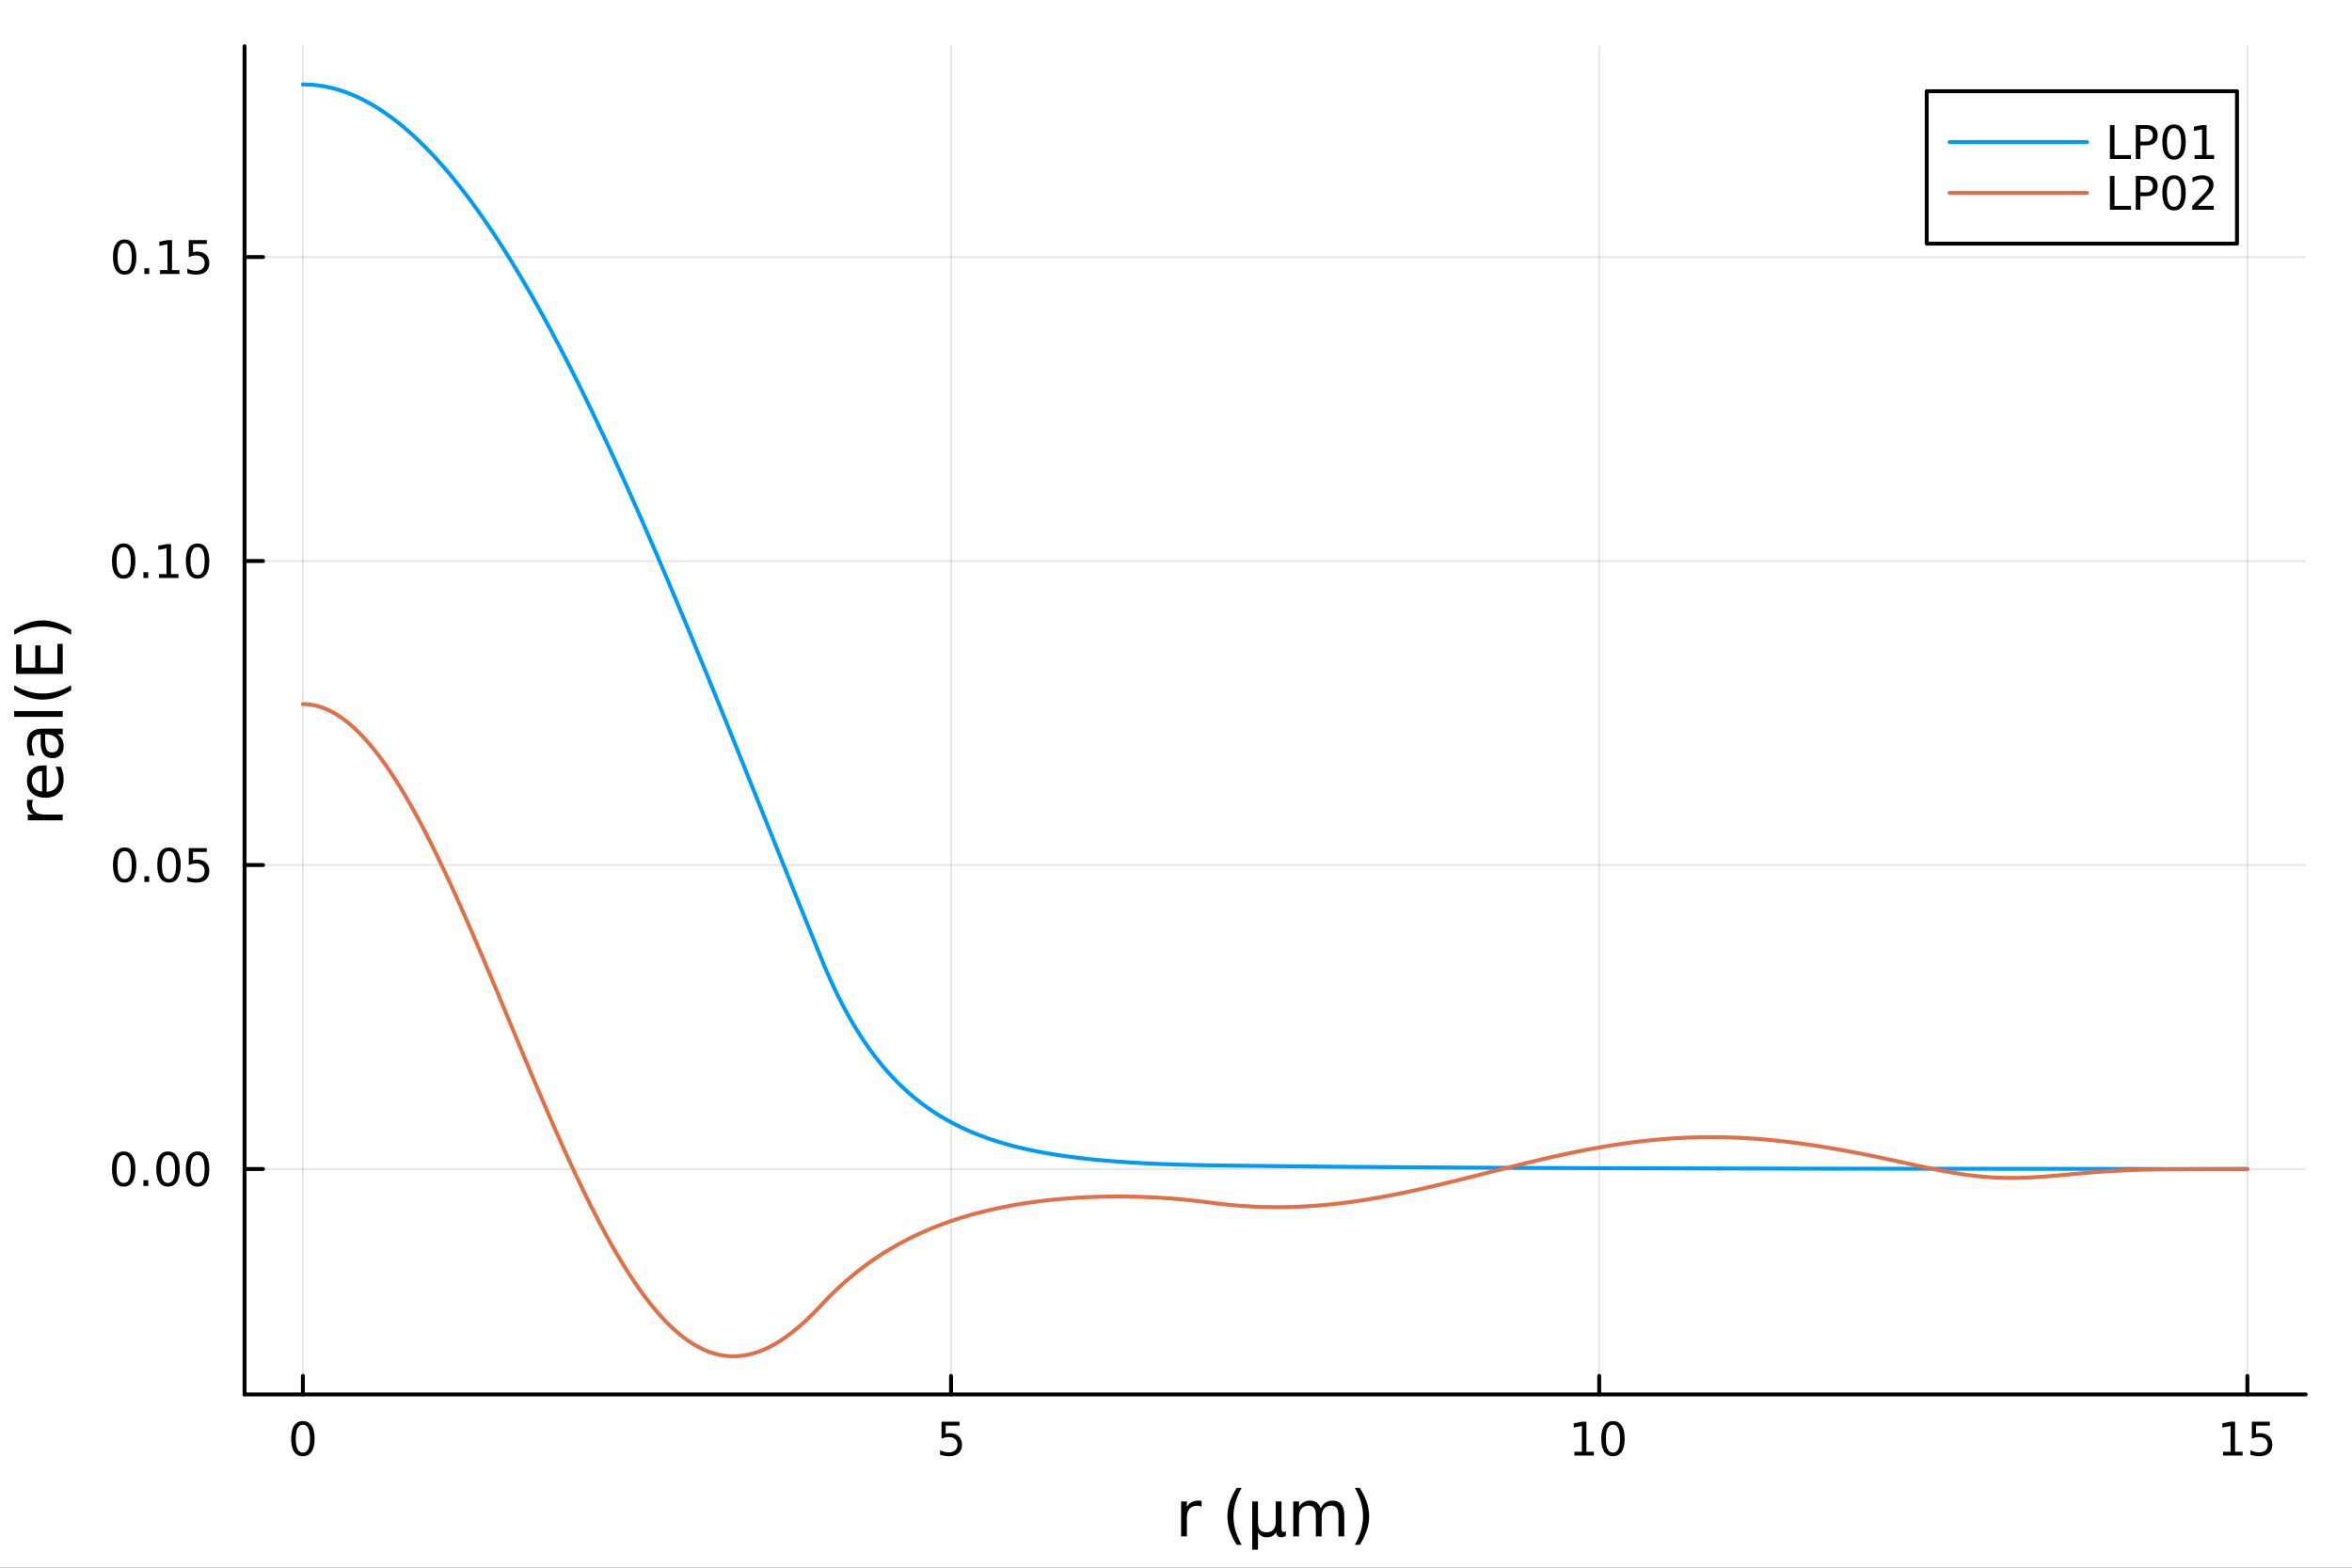 <?xml version="1.0" encoding="utf-8"?>
<svg xmlns="http://www.w3.org/2000/svg" xmlns:xlink="http://www.w3.org/1999/xlink" width="600" height="400" viewBox="0 0 2400 1600">
<rect x="0" y="0" width="2400" height="1600" fill="#333333" stroke="none"/>
<defs>
  <clipPath id="clip770">
    <rect x="0" y="0" width="2400" height="1600"/>
  </clipPath>
</defs>
<path clip-path="url(#clip770)" d="M0 1600 L2400 1600 L2400 0 L0 0  Z" fill="#ffffff" fill-rule="evenodd" fill-opacity="1"/>
<defs>
  <clipPath id="clip771">
    <rect x="480" y="0" width="1681" height="1600"/>
  </clipPath>
</defs>
<path clip-path="url(#clip770)" d="M249.542 1423.18 L2352.76 1423.18 L2352.76 47.244 L249.542 47.244  Z" fill="#ffffff" fill-rule="evenodd" fill-opacity="1"/>
<defs>
  <clipPath id="clip772">
    <rect x="249" y="47" width="2104" height="1377"/>
  </clipPath>
</defs>
<polyline clip-path="url(#clip772)" style="stroke:#000000; stroke-linecap:round; stroke-linejoin:round; stroke-width:2; stroke-opacity:0.1; fill:none" points="309.067,1423.18 309.067,47.244 "/>
<polyline clip-path="url(#clip772)" style="stroke:#000000; stroke-linecap:round; stroke-linejoin:round; stroke-width:2; stroke-opacity:0.1; fill:none" points="970.455,1423.18 970.455,47.244 "/>
<polyline clip-path="url(#clip772)" style="stroke:#000000; stroke-linecap:round; stroke-linejoin:round; stroke-width:2; stroke-opacity:0.1; fill:none" points="1631.84,1423.18 1631.84,47.244 "/>
<polyline clip-path="url(#clip772)" style="stroke:#000000; stroke-linecap:round; stroke-linejoin:round; stroke-width:2; stroke-opacity:0.1; fill:none" points="2293.23,1423.18 2293.23,47.244 "/>
<polyline clip-path="url(#clip770)" style="stroke:#000000; stroke-linecap:round; stroke-linejoin:round; stroke-width:4; stroke-opacity:1; fill:none" points="249.542,1423.18 2352.76,1423.18 "/>
<polyline clip-path="url(#clip770)" style="stroke:#000000; stroke-linecap:round; stroke-linejoin:round; stroke-width:4; stroke-opacity:1; fill:none" points="309.067,1423.18 309.067,1404.28 "/>
<polyline clip-path="url(#clip770)" style="stroke:#000000; stroke-linecap:round; stroke-linejoin:round; stroke-width:4; stroke-opacity:1; fill:none" points="970.455,1423.18 970.455,1404.28 "/>
<polyline clip-path="url(#clip770)" style="stroke:#000000; stroke-linecap:round; stroke-linejoin:round; stroke-width:4; stroke-opacity:1; fill:none" points="1631.84,1423.18 1631.84,1404.28 "/>
<polyline clip-path="url(#clip770)" style="stroke:#000000; stroke-linecap:round; stroke-linejoin:round; stroke-width:4; stroke-opacity:1; fill:none" points="2293.23,1423.18 2293.23,1404.28 "/>
<path clip-path="url(#clip770)" d="M309.067 1454.1 Q305.456 1454.1 303.627 1457.66 Q301.822 1461.2 301.822 1468.33 Q301.822 1475.44 303.627 1479.01 Q305.456 1482.55 309.067 1482.55 Q312.701 1482.55 314.507 1479.01 Q316.335 1475.44 316.335 1468.33 Q316.335 1461.2 314.507 1457.66 Q312.701 1454.1 309.067 1454.1 M309.067 1450.39 Q314.877 1450.39 317.933 1455 Q321.011 1459.58 321.011 1468.33 Q321.011 1477.06 317.933 1481.67 Q314.877 1486.25 309.067 1486.25 Q303.257 1486.25 300.178 1481.67 Q297.123 1477.06 297.123 1468.33 Q297.123 1459.58 300.178 1455 Q303.257 1450.39 309.067 1450.39 Z" fill="#000000" fill-rule="nonzero" fill-opacity="1" /><path clip-path="url(#clip770)" d="M960.733 1451.02 L979.089 1451.02 L979.089 1454.96 L965.015 1454.96 L965.015 1463.43 Q966.034 1463.08 967.052 1462.92 Q968.071 1462.73 969.089 1462.73 Q974.876 1462.73 978.256 1465.9 Q981.635 1469.08 981.635 1474.49 Q981.635 1480.07 978.163 1483.17 Q974.691 1486.25 968.372 1486.25 Q966.196 1486.25 963.927 1485.88 Q961.682 1485.51 959.274 1484.77 L959.274 1480.07 Q961.358 1481.2 963.58 1481.76 Q965.802 1482.32 968.279 1482.32 Q972.284 1482.32 974.622 1480.21 Q976.96 1478.1 976.96 1474.49 Q976.96 1470.88 974.622 1468.77 Q972.284 1466.67 968.279 1466.67 Q966.404 1466.67 964.529 1467.08 Q962.677 1467.5 960.733 1468.38 L960.733 1451.02 Z" fill="#000000" fill-rule="nonzero" fill-opacity="1" /><path clip-path="url(#clip770)" d="M1606.53 1481.64 L1614.17 1481.64 L1614.17 1455.28 L1605.86 1456.95 L1605.86 1452.69 L1614.12 1451.02 L1618.8 1451.02 L1618.8 1481.64 L1626.44 1481.64 L1626.44 1485.58 L1606.53 1485.58 L1606.53 1481.64 Z" fill="#000000" fill-rule="nonzero" fill-opacity="1" /><path clip-path="url(#clip770)" d="M1645.88 1454.1 Q1642.27 1454.1 1640.44 1457.66 Q1638.64 1461.2 1638.64 1468.33 Q1638.64 1475.44 1640.44 1479.01 Q1642.27 1482.55 1645.88 1482.55 Q1649.52 1482.55 1651.32 1479.01 Q1653.15 1475.44 1653.15 1468.33 Q1653.15 1461.2 1651.32 1457.66 Q1649.52 1454.1 1645.88 1454.1 M1645.88 1450.39 Q1651.69 1450.39 1654.75 1455 Q1657.83 1459.58 1657.83 1468.33 Q1657.83 1477.06 1654.75 1481.67 Q1651.69 1486.25 1645.88 1486.25 Q1640.07 1486.25 1636.99 1481.67 Q1633.94 1477.06 1633.94 1468.33 Q1633.94 1459.58 1636.99 1455 Q1640.07 1450.39 1645.88 1450.39 Z" fill="#000000" fill-rule="nonzero" fill-opacity="1" /><path clip-path="url(#clip770)" d="M2268.42 1481.64 L2276.06 1481.64 L2276.06 1455.28 L2267.75 1456.95 L2267.75 1452.69 L2276.01 1451.02 L2280.68 1451.02 L2280.68 1481.64 L2288.32 1481.64 L2288.32 1485.58 L2268.42 1485.58 L2268.42 1481.64 Z" fill="#000000" fill-rule="nonzero" fill-opacity="1" /><path clip-path="url(#clip770)" d="M2297.81 1451.02 L2316.17 1451.02 L2316.17 1454.96 L2302.1 1454.96 L2302.1 1463.43 Q2303.12 1463.08 2304.13 1462.92 Q2305.15 1462.73 2306.17 1462.73 Q2311.96 1462.73 2315.34 1465.9 Q2318.72 1469.08 2318.72 1474.49 Q2318.72 1480.07 2315.24 1483.17 Q2311.77 1486.25 2305.45 1486.25 Q2303.28 1486.25 2301.01 1485.88 Q2298.76 1485.51 2296.36 1484.77 L2296.36 1480.07 Q2298.44 1481.2 2300.66 1481.76 Q2302.88 1482.32 2305.36 1482.32 Q2309.37 1482.32 2311.7 1480.21 Q2314.04 1478.1 2314.04 1474.49 Q2314.04 1470.88 2311.7 1468.77 Q2309.37 1466.67 2305.36 1466.67 Q2303.49 1466.67 2301.61 1467.08 Q2299.76 1467.5 2297.81 1468.38 L2297.81 1451.02 Z" fill="#000000" fill-rule="nonzero" fill-opacity="1" /><path clip-path="url(#clip770)" d="M1226.11 1537.87 Q1225.13 1537.3 1223.95 1537.04 Q1222.8 1536.76 1221.4 1536.76 Q1216.44 1536.76 1213.76 1540 Q1211.12 1543.22 1211.12 1549.27 L1211.12 1568.04 L1205.23 1568.04 L1205.23 1532.4 L1211.12 1532.4 L1211.12 1537.93 Q1212.97 1534.69 1215.93 1533.13 Q1218.89 1531.54 1223.12 1531.54 Q1223.73 1531.54 1224.46 1531.63 Q1225.19 1531.7 1226.08 1531.85 L1226.11 1537.87 Z" fill="#000000" fill-rule="nonzero" fill-opacity="1" /><path clip-path="url(#clip770)" d="M1267.04 1518.58 Q1262.78 1525.9 1260.71 1533.06 Q1258.64 1540.23 1258.64 1547.58 Q1258.64 1554.93 1260.71 1562.16 Q1262.81 1569.35 1267.04 1576.64 L1261.95 1576.64 Q1257.18 1569.16 1254.79 1561.93 Q1252.44 1554.71 1252.44 1547.58 Q1252.44 1540.48 1254.79 1533.29 Q1257.15 1526.09 1261.95 1518.58 L1267.04 1518.58 Z" fill="#000000" fill-rule="nonzero" fill-opacity="1" /><path clip-path="url(#clip770)" d="M1277.8 1581.6 L1277.8 1532.4 L1283.66 1532.4 L1283.66 1554.55 Q1283.66 1559.16 1285.86 1561.52 Q1288.05 1563.87 1292.35 1563.87 Q1297.06 1563.87 1299.41 1561.2 Q1301.8 1558.53 1301.8 1553.18 L1301.8 1532.4 L1307.66 1532.4 L1307.66 1559.83 Q1307.66 1561.74 1308.2 1562.66 Q1308.77 1563.56 1309.95 1563.56 Q1310.24 1563.56 1310.75 1563.4 Q1311.25 1563.21 1312.15 1562.82 L1312.15 1567.53 Q1310.84 1568.27 1309.66 1568.62 Q1308.52 1568.97 1307.4 1568.97 Q1305.21 1568.97 1303.9 1567.73 Q1302.6 1566.48 1302.12 1563.94 Q1300.53 1566.45 1298.2 1567.73 Q1295.91 1568.97 1292.79 1568.97 Q1289.55 1568.97 1287.26 1567.73 Q1285 1566.48 1283.66 1564 L1283.66 1581.6 L1277.8 1581.6 Z" fill="#000000" fill-rule="nonzero" fill-opacity="1" /><path clip-path="url(#clip770)" d="M1347.63 1539.24 Q1349.83 1535.29 1352.89 1533.41 Q1355.94 1531.54 1360.08 1531.54 Q1365.65 1531.54 1368.67 1535.45 Q1371.7 1539.33 1371.7 1546.53 L1371.7 1568.04 L1365.81 1568.04 L1365.81 1546.72 Q1365.81 1541.59 1363.99 1539.11 Q1362.18 1536.63 1358.46 1536.63 Q1353.9 1536.63 1351.26 1539.65 Q1348.62 1542.68 1348.62 1547.9 L1348.62 1568.04 L1342.73 1568.04 L1342.73 1546.72 Q1342.73 1541.56 1340.92 1539.11 Q1339.1 1536.63 1335.32 1536.63 Q1330.83 1536.63 1328.19 1539.68 Q1325.55 1542.71 1325.55 1547.9 L1325.55 1568.04 L1319.66 1568.04 L1319.66 1532.4 L1325.55 1532.4 L1325.55 1537.93 Q1327.55 1534.66 1330.35 1533.1 Q1333.15 1531.54 1337 1531.54 Q1340.89 1531.54 1343.59 1533.51 Q1346.33 1535.48 1347.63 1539.24 Z" fill="#000000" fill-rule="nonzero" fill-opacity="1" /><path clip-path="url(#clip770)" d="M1382.45 1518.58 L1387.55 1518.58 Q1392.32 1526.09 1394.68 1533.29 Q1397.06 1540.48 1397.06 1547.58 Q1397.06 1554.71 1394.68 1561.93 Q1392.32 1569.16 1387.55 1576.64 L1382.45 1576.64 Q1386.69 1569.35 1388.76 1562.16 Q1390.86 1554.93 1390.86 1547.58 Q1390.86 1540.23 1388.76 1533.06 Q1386.69 1525.9 1382.45 1518.58 Z" fill="#000000" fill-rule="nonzero" fill-opacity="1" /><polyline clip-path="url(#clip772)" style="stroke:#000000; stroke-linecap:round; stroke-linejoin:round; stroke-width:2; stroke-opacity:0.1; fill:none" points="249.542,1193.12 2352.76,1193.12 "/>
<polyline clip-path="url(#clip772)" style="stroke:#000000; stroke-linecap:round; stroke-linejoin:round; stroke-width:2; stroke-opacity:0.1; fill:none" points="249.542,882.852 2352.76,882.852 "/>
<polyline clip-path="url(#clip772)" style="stroke:#000000; stroke-linecap:round; stroke-linejoin:round; stroke-width:2; stroke-opacity:0.1; fill:none" points="249.542,572.588 2352.76,572.588 "/>
<polyline clip-path="url(#clip772)" style="stroke:#000000; stroke-linecap:round; stroke-linejoin:round; stroke-width:2; stroke-opacity:0.1; fill:none" points="249.542,262.325 2352.76,262.325 "/>
<polyline clip-path="url(#clip770)" style="stroke:#000000; stroke-linecap:round; stroke-linejoin:round; stroke-width:4; stroke-opacity:1; fill:none" points="249.542,1423.18 249.542,47.244 "/>
<polyline clip-path="url(#clip770)" style="stroke:#000000; stroke-linecap:round; stroke-linejoin:round; stroke-width:4; stroke-opacity:1; fill:none" points="249.542,1193.12 268.44,1193.12 "/>
<polyline clip-path="url(#clip770)" style="stroke:#000000; stroke-linecap:round; stroke-linejoin:round; stroke-width:4; stroke-opacity:1; fill:none" points="249.542,882.852 268.44,882.852 "/>
<polyline clip-path="url(#clip770)" style="stroke:#000000; stroke-linecap:round; stroke-linejoin:round; stroke-width:4; stroke-opacity:1; fill:none" points="249.542,572.588 268.44,572.588 "/>
<polyline clip-path="url(#clip770)" style="stroke:#000000; stroke-linecap:round; stroke-linejoin:round; stroke-width:4; stroke-opacity:1; fill:none" points="249.542,262.325 268.44,262.325 "/>
<path clip-path="url(#clip770)" d="M126.205 1178.91 Q122.593 1178.91 120.765 1182.48 Q118.959 1186.02 118.959 1193.15 Q118.959 1200.26 120.765 1203.82 Q122.593 1207.36 126.205 1207.36 Q129.839 1207.36 131.644 1203.82 Q133.473 1200.26 133.473 1193.15 Q133.473 1186.02 131.644 1182.48 Q129.839 1178.91 126.205 1178.91 M126.205 1175.21 Q132.015 1175.21 135.07 1179.82 Q138.149 1184.4 138.149 1193.15 Q138.149 1201.88 135.07 1206.48 Q132.015 1211.07 126.205 1211.07 Q120.394 1211.07 117.316 1206.48 Q114.26 1201.88 114.26 1193.15 Q114.26 1184.4 117.316 1179.82 Q120.394 1175.21 126.205 1175.21 Z" fill="#000000" fill-rule="nonzero" fill-opacity="1" /><path clip-path="url(#clip770)" d="M146.366 1204.52 L151.251 1204.52 L151.251 1210.4 L146.366 1210.4 L146.366 1204.52 Z" fill="#000000" fill-rule="nonzero" fill-opacity="1" /><path clip-path="url(#clip770)" d="M171.436 1178.91 Q167.825 1178.91 165.996 1182.48 Q164.19 1186.02 164.19 1193.15 Q164.19 1200.26 165.996 1203.82 Q167.825 1207.36 171.436 1207.36 Q175.07 1207.36 176.876 1203.82 Q178.704 1200.26 178.704 1193.15 Q178.704 1186.02 176.876 1182.48 Q175.07 1178.91 171.436 1178.91 M171.436 1175.21 Q177.246 1175.21 180.301 1179.82 Q183.38 1184.4 183.38 1193.15 Q183.38 1201.88 180.301 1206.48 Q177.246 1211.07 171.436 1211.07 Q165.626 1211.07 162.547 1206.48 Q159.491 1201.88 159.491 1193.15 Q159.491 1184.4 162.547 1179.82 Q165.626 1175.21 171.436 1175.21 Z" fill="#000000" fill-rule="nonzero" fill-opacity="1" /><path clip-path="url(#clip770)" d="M201.598 1178.91 Q197.987 1178.91 196.158 1182.48 Q194.352 1186.02 194.352 1193.15 Q194.352 1200.26 196.158 1203.82 Q197.987 1207.36 201.598 1207.36 Q205.232 1207.36 207.037 1203.82 Q208.866 1200.26 208.866 1193.15 Q208.866 1186.02 207.037 1182.48 Q205.232 1178.91 201.598 1178.91 M201.598 1175.21 Q207.408 1175.21 210.463 1179.82 Q213.542 1184.4 213.542 1193.15 Q213.542 1201.88 210.463 1206.48 Q207.408 1211.07 201.598 1211.07 Q195.787 1211.07 192.709 1206.48 Q189.653 1201.88 189.653 1193.15 Q189.653 1184.4 192.709 1179.82 Q195.787 1175.21 201.598 1175.21 Z" fill="#000000" fill-rule="nonzero" fill-opacity="1" /><path clip-path="url(#clip770)" d="M127.2 868.651 Q123.589 868.651 121.76 872.216 Q119.955 875.757 119.955 882.887 Q119.955 889.993 121.76 893.558 Q123.589 897.1 127.2 897.1 Q130.834 897.1 132.64 893.558 Q134.468 889.993 134.468 882.887 Q134.468 875.757 132.64 872.216 Q130.834 868.651 127.2 868.651 M127.2 864.947 Q133.01 864.947 136.066 869.554 Q139.144 874.137 139.144 882.887 Q139.144 891.614 136.066 896.22 Q133.01 900.804 127.2 900.804 Q121.39 900.804 118.311 896.22 Q115.256 891.614 115.256 882.887 Q115.256 874.137 118.311 869.554 Q121.39 864.947 127.2 864.947 Z" fill="#000000" fill-rule="nonzero" fill-opacity="1" /><path clip-path="url(#clip770)" d="M147.362 894.253 L152.246 894.253 L152.246 900.132 L147.362 900.132 L147.362 894.253 Z" fill="#000000" fill-rule="nonzero" fill-opacity="1" /><path clip-path="url(#clip770)" d="M172.431 868.651 Q168.82 868.651 166.991 872.216 Q165.186 875.757 165.186 882.887 Q165.186 889.993 166.991 893.558 Q168.82 897.1 172.431 897.1 Q176.065 897.1 177.871 893.558 Q179.7 889.993 179.7 882.887 Q179.7 875.757 177.871 872.216 Q176.065 868.651 172.431 868.651 M172.431 864.947 Q178.241 864.947 181.297 869.554 Q184.376 874.137 184.376 882.887 Q184.376 891.614 181.297 896.22 Q178.241 900.804 172.431 900.804 Q166.621 900.804 163.542 896.22 Q160.487 891.614 160.487 882.887 Q160.487 874.137 163.542 869.554 Q166.621 864.947 172.431 864.947 Z" fill="#000000" fill-rule="nonzero" fill-opacity="1" /><path clip-path="url(#clip770)" d="M192.639 865.572 L210.996 865.572 L210.996 869.507 L196.922 869.507 L196.922 877.98 Q197.94 877.632 198.959 877.47 Q199.977 877.285 200.996 877.285 Q206.783 877.285 210.162 880.456 Q213.542 883.628 213.542 889.044 Q213.542 894.623 210.07 897.725 Q206.598 900.804 200.278 900.804 Q198.102 900.804 195.834 900.433 Q193.588 900.063 191.181 899.322 L191.181 894.623 Q193.264 895.757 195.487 896.313 Q197.709 896.868 200.186 896.868 Q204.19 896.868 206.528 894.762 Q208.866 892.655 208.866 889.044 Q208.866 885.433 206.528 883.327 Q204.19 881.22 200.186 881.22 Q198.311 881.22 196.436 881.637 Q194.584 882.054 192.639 882.933 L192.639 865.572 Z" fill="#000000" fill-rule="nonzero" fill-opacity="1" /><path clip-path="url(#clip770)" d="M126.205 558.387 Q122.593 558.387 120.765 561.952 Q118.959 565.494 118.959 572.623 Q118.959 579.73 120.765 583.294 Q122.593 586.836 126.205 586.836 Q129.839 586.836 131.644 583.294 Q133.473 579.73 133.473 572.623 Q133.473 565.494 131.644 561.952 Q129.839 558.387 126.205 558.387 M126.205 554.683 Q132.015 554.683 135.07 559.29 Q138.149 563.873 138.149 572.623 Q138.149 581.35 135.07 585.956 Q132.015 590.54 126.205 590.54 Q120.394 590.54 117.316 585.956 Q114.26 581.35 114.26 572.623 Q114.26 563.873 117.316 559.29 Q120.394 554.683 126.205 554.683 Z" fill="#000000" fill-rule="nonzero" fill-opacity="1" /><path clip-path="url(#clip770)" d="M146.366 583.989 L151.251 583.989 L151.251 589.868 L146.366 589.868 L146.366 583.989 Z" fill="#000000" fill-rule="nonzero" fill-opacity="1" /><path clip-path="url(#clip770)" d="M162.246 585.933 L169.885 585.933 L169.885 559.568 L161.575 561.234 L161.575 556.975 L169.839 555.308 L174.514 555.308 L174.514 585.933 L182.153 585.933 L182.153 589.868 L162.246 589.868 L162.246 585.933 Z" fill="#000000" fill-rule="nonzero" fill-opacity="1" /><path clip-path="url(#clip770)" d="M201.598 558.387 Q197.987 558.387 196.158 561.952 Q194.352 565.494 194.352 572.623 Q194.352 579.73 196.158 583.294 Q197.987 586.836 201.598 586.836 Q205.232 586.836 207.037 583.294 Q208.866 579.73 208.866 572.623 Q208.866 565.494 207.037 561.952 Q205.232 558.387 201.598 558.387 M201.598 554.683 Q207.408 554.683 210.463 559.29 Q213.542 563.873 213.542 572.623 Q213.542 581.35 210.463 585.956 Q207.408 590.54 201.598 590.54 Q195.787 590.54 192.709 585.956 Q189.653 581.35 189.653 572.623 Q189.653 563.873 192.709 559.29 Q195.787 554.683 201.598 554.683 Z" fill="#000000" fill-rule="nonzero" fill-opacity="1" /><path clip-path="url(#clip770)" d="M127.2 248.123 Q123.589 248.123 121.76 251.688 Q119.955 255.23 119.955 262.359 Q119.955 269.466 121.76 273.031 Q123.589 276.572 127.2 276.572 Q130.834 276.572 132.64 273.031 Q134.468 269.466 134.468 262.359 Q134.468 255.23 132.64 251.688 Q130.834 248.123 127.2 248.123 M127.2 244.42 Q133.01 244.42 136.066 249.026 Q139.144 253.609 139.144 262.359 Q139.144 271.086 136.066 275.693 Q133.01 280.276 127.2 280.276 Q121.39 280.276 118.311 275.693 Q115.256 271.086 115.256 262.359 Q115.256 253.609 118.311 249.026 Q121.39 244.42 127.2 244.42 Z" fill="#000000" fill-rule="nonzero" fill-opacity="1" /><path clip-path="url(#clip770)" d="M147.362 273.725 L152.246 273.725 L152.246 279.605 L147.362 279.605 L147.362 273.725 Z" fill="#000000" fill-rule="nonzero" fill-opacity="1" /><path clip-path="url(#clip770)" d="M163.241 275.669 L170.88 275.669 L170.88 249.304 L162.57 250.97 L162.57 246.711 L170.834 245.045 L175.51 245.045 L175.51 275.669 L183.149 275.669 L183.149 279.605 L163.241 279.605 L163.241 275.669 Z" fill="#000000" fill-rule="nonzero" fill-opacity="1" /><path clip-path="url(#clip770)" d="M192.639 245.045 L210.996 245.045 L210.996 248.98 L196.922 248.98 L196.922 257.452 Q197.94 257.105 198.959 256.943 Q199.977 256.757 200.996 256.757 Q206.783 256.757 210.162 259.929 Q213.542 263.1 213.542 268.517 Q213.542 274.095 210.07 277.197 Q206.598 280.276 200.278 280.276 Q198.102 280.276 195.834 279.905 Q193.588 279.535 191.181 278.794 L191.181 274.095 Q193.264 275.23 195.487 275.785 Q197.709 276.341 200.186 276.341 Q204.19 276.341 206.528 274.234 Q208.866 272.128 208.866 268.517 Q208.866 264.906 206.528 262.799 Q204.19 260.693 200.186 260.693 Q198.311 260.693 196.436 261.109 Q194.584 261.526 192.639 262.406 L192.639 245.045 Z" fill="#000000" fill-rule="nonzero" fill-opacity="1" /><path clip-path="url(#clip770)" d="M33.831 816.359 Q33.258 817.345 33.003 818.523 Q32.717 819.669 32.717 821.069 Q32.717 826.035 35.963 828.708 Q39.178 831.35 45.225 831.35 L64.004 831.35 L64.004 837.238 L28.356 837.238 L28.356 831.35 L33.894 831.35 Q30.648 829.504 29.088 826.544 Q27.497 823.584 27.497 819.351 Q27.497 818.746 27.592 818.014 Q27.656 817.282 27.815 816.391 L33.831 816.359 Z" fill="#000000" fill-rule="nonzero" fill-opacity="1" /><path clip-path="url(#clip770)" d="M44.716 781.156 L47.581 781.156 L47.581 808.083 Q53.628 807.701 56.811 804.455 Q59.962 801.177 59.962 795.352 Q59.962 791.978 59.134 788.827 Q58.307 785.644 56.652 782.525 L62.19 782.525 Q63.527 785.676 64.227 788.986 Q64.927 792.296 64.927 795.702 Q64.927 804.232 59.962 809.229 Q54.997 814.194 46.53 814.194 Q37.777 814.194 32.653 809.484 Q27.497 804.741 27.497 796.721 Q27.497 789.527 32.144 785.358 Q36.759 781.156 44.716 781.156 M42.997 787.013 Q38.191 787.077 35.327 789.718 Q32.462 792.328 32.462 796.657 Q32.462 801.559 35.231 804.519 Q38 807.447 43.029 807.892 L42.997 787.013 Z" fill="#000000" fill-rule="nonzero" fill-opacity="1" /><path clip-path="url(#clip770)" d="M46.085 755.344 Q46.085 762.441 47.708 765.179 Q49.331 767.916 53.246 767.916 Q56.365 767.916 58.211 765.879 Q60.026 763.81 60.026 760.277 Q60.026 755.407 56.588 752.479 Q53.119 749.519 47.39 749.519 L46.085 749.519 L46.085 755.344 M43.666 743.662 L64.004 743.662 L64.004 749.519 L58.593 749.519 Q61.84 751.524 63.399 754.516 Q64.927 757.508 64.927 761.837 Q64.927 767.311 61.872 770.558 Q58.784 773.772 53.628 773.772 Q47.612 773.772 44.557 769.762 Q41.501 765.72 41.501 757.731 L41.501 749.519 L40.928 749.519 Q36.886 749.519 34.69 752.192 Q32.462 754.834 32.462 759.64 Q32.462 762.696 33.194 765.592 Q33.926 768.489 35.39 771.162 L29.98 771.162 Q28.738 767.948 28.133 764.924 Q27.497 761.9 27.497 759.036 Q27.497 751.301 31.507 747.482 Q35.518 743.662 43.666 743.662 Z" fill="#000000" fill-rule="nonzero" fill-opacity="1" /><path clip-path="url(#clip770)" d="M14.479 731.599 L14.479 725.743 L64.004 725.743 L64.004 731.599 L14.479 731.599 Z" fill="#000000" fill-rule="nonzero" fill-opacity="1" /><path clip-path="url(#clip770)" d="M14.543 699.421 Q21.863 703.686 29.025 705.755 Q36.186 707.824 43.538 707.824 Q50.891 707.824 58.116 705.755 Q65.309 703.654 72.598 699.421 L72.598 704.513 Q65.118 709.288 57.893 711.675 Q50.668 714.03 43.538 714.03 Q36.441 714.03 29.247 711.675 Q22.054 709.319 14.543 704.513 L14.543 699.421 Z" fill="#000000" fill-rule="nonzero" fill-opacity="1" /><path clip-path="url(#clip770)" d="M16.484 687.803 L16.484 657.757 L21.895 657.757 L21.895 681.374 L35.963 681.374 L35.963 658.744 L41.374 658.744 L41.374 681.374 L58.593 681.374 L58.593 657.184 L64.004 657.184 L64.004 687.803 L16.484 687.803 Z" fill="#000000" fill-rule="nonzero" fill-opacity="1" /><path clip-path="url(#clip770)" d="M14.543 647.795 L14.543 642.702 Q22.054 637.928 29.247 635.573 Q36.441 633.186 43.538 633.186 Q50.668 633.186 57.893 635.573 Q65.118 637.928 72.598 642.702 L72.598 647.795 Q65.309 643.562 58.116 641.493 Q50.891 639.392 43.538 639.392 Q36.186 639.392 29.025 641.493 Q21.863 643.562 14.543 647.795 Z" fill="#000000" fill-rule="nonzero" fill-opacity="1" /><polyline clip-path="url(#clip772)" style="stroke:#009af9; stroke-linecap:round; stroke-linejoin:round; stroke-width:4; stroke-opacity:1; fill:none" points="309.067,86.186 310.39,86.193 311.713,86.215 313.035,86.251 314.358,86.302 315.681,86.368 317.004,86.448 318.326,86.543 319.649,86.652 320.972,86.776 322.295,86.914 323.617,87.067 324.94,87.234 326.263,87.416 327.586,87.613 328.909,87.824 330.231,88.05 331.554,88.29 332.877,88.545 334.2,88.814 335.522,89.098 336.845,89.396 338.168,89.709 339.491,90.036 340.814,90.378 342.136,90.734 343.459,91.105 344.782,91.49 346.105,91.889 347.427,92.304 348.75,92.732 350.073,93.175 351.396,93.633 352.719,94.105 354.041,94.591 355.364,95.091 356.687,95.607 358.01,96.136 359.332,96.68 360.655,97.238 361.978,97.811 363.301,98.397 364.624,98.999 365.946,99.614 367.269,100.244 368.592,100.888 369.915,101.547 371.237,102.219 372.56,102.906 373.883,103.607 375.206,104.323 376.529,105.052 377.851,105.796 379.174,106.554 380.497,107.326 381.82,108.113 383.142,108.913 384.465,109.728 385.788,110.556 387.111,111.399 388.434,112.256 389.756,113.127 391.079,114.012 392.402,114.91 393.725,115.823 395.047,116.75 396.37,117.691 397.693,118.646 399.016,119.615 400.338,120.598 401.661,121.594 402.984,122.605 404.307,123.629 405.63,124.667 406.952,125.719 408.275,126.785 409.598,127.864 410.921,128.957 412.243,130.064 413.566,131.185 414.889,132.319 416.212,133.467 417.535,134.629 418.857,135.804 420.18,136.993 421.503,138.195 422.826,139.411 424.148,140.641 425.471,141.884 426.794,143.14 428.117,144.41 429.44,145.694 430.762,146.99 432.085,148.3 433.408,149.624 434.731,150.961 436.053,152.311 437.376,153.674 438.699,155.05 440.022,156.44 441.345,157.843 442.667,159.259 443.99,160.688 445.313,162.131 446.636,163.586 447.958,165.055 449.281,166.536 450.604,168.031 451.927,169.538 453.25,171.058 454.572,172.592 455.895,174.138 457.218,175.697 458.541,177.268 459.863,178.853 461.186,180.45 462.509,182.06 463.832,183.683 465.155,185.318 466.477,186.966 467.8,188.626 469.123,190.3 470.446,191.985 471.768,193.683 473.091,195.394 474.414,197.117 475.737,198.852 477.06,200.6 478.382,202.36 479.705,204.132 481.028,205.916 482.351,207.713 483.673,209.522 484.996,211.343 486.319,213.176 487.642,215.022 488.964,216.879 490.287,218.748 491.61,220.629 492.933,222.522 494.256,224.428 495.578,226.344 496.901,228.273 498.224,230.214 499.547,232.166 500.869,234.13 502.192,236.105 503.515,238.092 504.838,240.091 506.161,242.102 507.483,244.123 508.806,246.157 510.129,248.201 511.452,250.258 512.774,252.325 514.097,254.404 515.42,256.494 516.743,258.595 518.066,260.707 519.388,262.831 520.711,264.966 522.034,267.111 523.357,269.268 524.679,271.436 526.002,273.614 527.325,275.804 528.648,278.004 529.971,280.215 531.293,282.437 532.616,284.67 533.939,286.913 535.262,289.167 536.584,291.432 537.907,293.707 539.23,295.992 540.553,298.288 541.876,300.595 543.198,302.911 544.521,305.238 545.844,307.576 547.167,309.923 548.489,312.281 549.812,314.649 551.135,317.027 552.458,319.415 553.781,321.813 555.103,324.221 556.426,326.639 557.749,329.067 559.072,331.504 560.394,333.951 561.717,336.408 563.04,338.875 564.363,341.351 565.686,343.837 567.008,346.332 568.331,348.837 569.654,351.351 570.977,353.875 572.299,356.408 573.622,358.95 574.945,361.502 576.268,364.062 577.59,366.632 578.913,369.211 580.236,371.799 581.559,374.395 582.882,377.001 584.204,379.616 585.527,382.239 586.85,384.871 588.173,387.512 589.495,390.162 590.818,392.82 592.141,395.487 593.464,398.162 594.787,400.846 596.109,403.538 597.432,406.239 598.755,408.947 600.078,411.664 601.4,414.39 602.723,417.123 604.046,419.865 605.369,422.614 606.692,425.372 608.014,428.137 609.337,430.911 610.66,433.692 611.983,436.481 613.305,439.278 614.628,442.082 615.951,444.894 617.274,447.714 618.597,450.541 619.919,453.375 621.242,456.217 622.565,459.066 623.888,461.923 625.21,464.787 626.533,467.658 627.856,470.536 629.179,473.421 630.502,476.313 631.824,479.212 633.147,482.118 634.47,485.031 635.793,487.95 637.115,490.877 638.438,493.81 639.761,496.749 641.084,499.696 642.407,502.648 643.729,505.607 645.052,508.573 646.375,511.545 647.698,514.523 649.02,517.507 650.343,520.498 651.666,523.494 652.989,526.497 654.311,529.506 655.634,532.52 656.957,535.541 658.28,538.567 659.603,541.599 660.925,544.637 662.248,547.68 663.571,550.729 664.894,553.783 666.216,556.843 667.539,559.909 668.862,562.979 670.185,566.055 671.508,569.136 672.83,572.223 674.153,575.314 675.476,578.411 676.799,581.512 678.121,584.619 679.444,587.73 680.767,590.846 682.09,593.967 683.413,597.093 684.735,600.223 686.058,603.358 687.381,606.497 688.704,609.641 690.026,612.789 691.349,615.942 692.672,619.099 693.995,622.26 695.318,625.425 696.64,628.594 697.963,631.767 699.286,634.945 700.609,638.126 701.931,641.311 703.254,644.5 704.577,647.692 705.9,650.889 707.223,654.089 708.545,657.292 709.868,660.499 711.191,663.709 712.514,666.923 713.836,670.14 715.159,673.36 716.482,676.584 717.805,679.81 719.128,683.04 720.45,686.273 721.773,689.508 723.096,692.747 724.419,695.988 725.741,699.232 727.064,702.479 728.387,705.728 729.71,708.98 731.033,712.235 732.355,715.492 733.678,718.751 735.001,722.013 736.324,725.277 737.646,728.543 738.969,731.811 740.292,735.082 741.615,738.354 742.937,741.628 744.26,744.905 745.583,748.183 746.906,751.463 748.229,754.744 749.551,758.027 750.874,761.312 752.197,764.599 753.52,767.886 754.842,771.176 756.165,774.466 757.488,777.758 758.811,781.051 760.134,784.345 761.456,787.641 762.779,790.937 764.102,794.234 765.425,797.533 766.747,800.832 768.07,804.132 769.393,807.432 770.716,810.734 772.039,814.036 773.361,817.338 774.684,820.641 776.007,823.944 777.33,827.248 778.652,830.552 779.975,833.856 781.298,837.161 782.621,840.465 783.944,843.77 785.266,847.075 786.589,850.379 787.912,853.683 789.235,856.988 790.557,860.292 791.88,863.595 793.203,866.898 794.526,870.201 795.849,873.504 797.171,876.805 798.494,880.106 799.817,883.407 801.14,886.707 802.462,890.006 803.785,893.304 805.108,896.601 806.431,899.897 807.754,903.192 809.076,906.486 810.399,909.779 811.722,913.07 813.045,916.361 814.367,919.649 815.69,922.937 817.013,926.223 818.336,929.508 819.658,932.791 820.981,936.072 822.304,939.351 823.627,942.629 824.95,945.905 826.272,949.179 827.595,952.452 828.918,955.722 830.241,958.99 831.563,962.256 832.886,965.519 834.209,968.781 835.532,972.04 836.855,975.297 838.177,978.551 839.5,981.78 840.823,984.959 842.146,988.089 843.468,991.172 844.791,994.209 846.114,997.198 847.437,1000.14 848.76,1003.04 850.082,1005.9 851.405,1008.71 852.728,1011.48 854.051,1014.21 855.373,1016.89 856.696,1019.54 858.019,1022.14 859.342,1024.71 860.665,1027.23 861.987,1029.72 863.31,1032.17 864.633,1034.58 865.956,1036.96 867.278,1039.3 868.601,1041.6 869.924,1043.87 871.247,1046.11 872.57,1048.31 873.892,1050.48 875.215,1052.61 876.538,1054.72 877.861,1056.79 879.183,1058.83 880.506,1060.84 881.829,1062.81 883.152,1064.76 884.475,1066.68 885.797,1068.57 887.12,1070.43 888.443,1072.27 889.766,1074.07 891.088,1075.85 892.411,1077.6 893.734,1079.33 895.057,1081.03 896.38,1082.7 897.702,1084.35 899.025,1085.97 900.348,1087.57 901.671,1089.14 902.993,1090.69 904.316,1092.22 905.639,1093.72 906.962,1095.21 908.284,1096.67 909.607,1098.1 910.93,1099.52 912.253,1100.91 913.576,1102.29 914.898,1103.64 916.221,1104.97 917.544,1106.28 918.867,1107.57 920.189,1108.85 921.512,1110.1 922.835,1111.34 924.158,1112.55 925.481,1113.75 926.803,1114.93 928.126,1116.09 929.449,1117.24 930.772,1118.36 932.094,1119.47 933.417,1120.57 934.74,1121.64 936.063,1122.71 937.386,1123.75 938.708,1124.78 940.031,1125.79 941.354,1126.79 942.677,1127.78 943.999,1128.75 945.322,1129.7 946.645,1130.64 947.968,1131.57 949.291,1132.48 950.613,1133.38 951.936,1134.26 953.259,1135.13 954.582,1135.99 955.904,1136.84 957.227,1137.67 958.55,1138.49 959.873,1139.3 961.196,1140.09 962.518,1140.88 963.841,1141.65 965.164,1142.41 966.487,1143.16 967.809,1143.9 969.132,1144.62 970.455,1145.34 971.778,1146.05 973.101,1146.74 974.423,1147.43 975.746,1148.1 977.069,1148.76 978.392,1149.42 979.714,1150.06 981.037,1150.7 982.36,1151.32 983.683,1151.94 985.006,1152.54 986.328,1153.14 987.651,1153.73 988.974,1154.31 990.297,1154.88 991.619,1155.44 992.942,1156 994.265,1156.54 995.588,1157.08 996.91,1157.61 998.233,1158.13 999.556,1158.64 1000.88,1159.15 1002.2,1159.65 1003.52,1160.14 1004.85,1160.62 1006.17,1161.1 1007.49,1161.57 1008.82,1162.03 1010.14,1162.49 1011.46,1162.93 1012.78,1163.38 1014.11,1163.81 1015.43,1164.24 1016.75,1164.66 1018.07,1165.08 1019.4,1165.49 1020.72,1165.89 1022.04,1166.29 1023.37,1166.68 1024.69,1167.06 1026.01,1167.44 1027.33,1167.82 1028.66,1168.19 1029.98,1168.55 1031.3,1168.91 1032.63,1169.26 1033.95,1169.61 1035.27,1169.95 1036.59,1170.28 1037.92,1170.61 1039.24,1170.94 1040.56,1171.26 1041.88,1171.58 1043.21,1171.89 1044.53,1172.2 1045.85,1172.5 1047.18,1172.8 1048.5,1173.09 1049.82,1173.38 1051.14,1173.67 1052.47,1173.95 1053.79,1174.22 1055.11,1174.49 1056.44,1174.76 1057.76,1175.03 1059.08,1175.29 1060.4,1175.54 1061.73,1175.79 1063.05,1176.04 1064.37,1176.29 1065.69,1176.53 1067.02,1176.76 1068.34,1177 1069.66,1177.23 1070.99,1177.45 1072.31,1177.68 1073.63,1177.9 1074.95,1178.11 1076.28,1178.33 1077.6,1178.54 1078.92,1178.74 1080.25,1178.95 1081.57,1179.15 1082.89,1179.34 1084.21,1179.54 1085.54,1179.73 1086.86,1179.92 1088.18,1180.1 1089.5,1180.28 1090.83,1180.46 1092.15,1180.64 1093.47,1180.81 1094.8,1180.99 1096.12,1181.16 1097.44,1181.32 1098.76,1181.49 1100.09,1181.65 1101.41,1181.8 1102.73,1181.96 1104.06,1182.11 1105.38,1182.27 1106.7,1182.42 1108.02,1182.56 1109.35,1182.71 1110.67,1182.85 1111.99,1182.99 1113.31,1183.13 1114.64,1183.26 1115.96,1183.39 1117.28,1183.53 1118.61,1183.65 1119.93,1183.78 1121.25,1183.91 1122.57,1184.03 1123.9,1184.15 1125.22,1184.27 1126.54,1184.39 1127.87,1184.5 1129.19,1184.62 1130.51,1184.73 1131.83,1184.84 1133.16,1184.95 1134.48,1185.05 1135.8,1185.16 1137.12,1185.26 1138.45,1185.36 1139.77,1185.46 1141.09,1185.56 1142.42,1185.65 1143.74,1185.75 1145.06,1185.84 1146.38,1185.93 1147.71,1186.02 1149.03,1186.11 1150.35,1186.2 1151.68,1186.28 1153,1186.37 1154.32,1186.45 1155.64,1186.53 1156.97,1186.61 1158.29,1186.69 1159.61,1186.76 1160.93,1186.84 1162.26,1186.91 1163.58,1186.99 1164.9,1187.06 1166.23,1187.13 1167.55,1187.2 1168.87,1187.27 1170.19,1187.33 1171.52,1187.4 1172.84,1187.46 1174.16,1187.52 1175.49,1187.59 1176.81,1187.65 1178.13,1187.71 1179.45,1187.76 1180.78,1187.82 1182.1,1187.88 1183.42,1187.93 1184.74,1187.98 1186.07,1188.04 1187.39,1188.09 1188.71,1188.14 1190.04,1188.19 1191.36,1188.24 1192.68,1188.28 1194,1188.33 1195.33,1188.38 1196.65,1188.42 1197.97,1188.46 1199.3,1188.51 1200.62,1188.55 1201.94,1188.59 1203.26,1188.63 1204.59,1188.67 1205.91,1188.7 1207.23,1188.74 1208.55,1188.78 1209.88,1188.81 1211.2,1188.85 1212.52,1188.88 1213.85,1188.91 1215.17,1188.94 1216.49,1188.97 1217.81,1189 1219.14,1189.03 1220.46,1189.06 1221.78,1189.09 1223.11,1189.11 1224.43,1189.14 1225.75,1189.16 1227.07,1189.19 1228.4,1189.21 1229.72,1189.23 1231.04,1189.26 1232.36,1189.28 1233.69,1189.3 1235.01,1189.32 1236.33,1189.34 1237.66,1189.35 1238.98,1189.37 1240.3,1189.39 1241.62,1189.41 1242.95,1189.43 1244.27,1189.45 1245.59,1189.46 1246.92,1189.48 1248.24,1189.5 1249.56,1189.52 1250.88,1189.54 1252.21,1189.55 1253.53,1189.57 1254.85,1189.59 1256.17,1189.61 1257.5,1189.62 1258.82,1189.64 1260.14,1189.66 1261.47,1189.68 1262.79,1189.69 1264.11,1189.71 1265.43,1189.73 1266.76,1189.74 1268.08,1189.76 1269.4,1189.78 1270.73,1189.79 1272.05,1189.81 1273.37,1189.83 1274.69,1189.84 1276.02,1189.86 1277.34,1189.87 1278.66,1189.89 1279.98,1189.91 1281.31,1189.92 1282.63,1189.94 1283.95,1189.95 1285.28,1189.97 1286.6,1189.98 1287.92,1190 1289.24,1190.01 1290.57,1190.03 1291.89,1190.05 1293.21,1190.06 1294.54,1190.08 1295.86,1190.09 1297.18,1190.11 1298.5,1190.12 1299.83,1190.13 1301.15,1190.15 1302.47,1190.16 1303.79,1190.18 1305.12,1190.19 1306.44,1190.21 1307.76,1190.22 1309.09,1190.24 1310.41,1190.25 1311.73,1190.26 1313.05,1190.28 1314.38,1190.29 1315.7,1190.31 1317.02,1190.32 1318.35,1190.33 1319.67,1190.35 1320.99,1190.36 1322.31,1190.37 1323.64,1190.39 1324.96,1190.4 1326.28,1190.41 1327.6,1190.43 1328.93,1190.44 1330.25,1190.45 1331.57,1190.47 1332.9,1190.48 1334.22,1190.49 1335.54,1190.51 1336.86,1190.52 1338.19,1190.53 1339.51,1190.54 1340.83,1190.56 1342.16,1190.57 1343.48,1190.58 1344.8,1190.59 1346.12,1190.61 1347.45,1190.62 1348.77,1190.63 1350.09,1190.64 1351.41,1190.65 1352.74,1190.67 1354.06,1190.68 1355.38,1190.69 1356.71,1190.7 1358.03,1190.71 1359.35,1190.73 1360.67,1190.74 1362,1190.75 1363.32,1190.76 1364.64,1190.77 1365.96,1190.78 1367.29,1190.8 1368.61,1190.81 1369.93,1190.82 1371.26,1190.83 1372.58,1190.84 1373.9,1190.85 1375.22,1190.86 1376.55,1190.87 1377.87,1190.88 1379.19,1190.9 1380.52,1190.91 1381.84,1190.92 1383.16,1190.93 1384.48,1190.94 1385.81,1190.95 1387.13,1190.96 1388.45,1190.97 1389.77,1190.98 1391.1,1190.99 1392.42,1191 1393.74,1191.01 1395.07,1191.02 1396.39,1191.03 1397.71,1191.04 1399.03,1191.05 1400.36,1191.06 1401.68,1191.07 1403,1191.08 1404.33,1191.09 1405.65,1191.1 1406.97,1191.11 1408.29,1191.12 1409.62,1191.13 1410.94,1191.14 1412.26,1191.15 1413.58,1191.16 1414.91,1191.17 1416.23,1191.18 1417.55,1191.19 1418.88,1191.2 1420.2,1191.21 1421.52,1191.22 1422.84,1191.22 1424.17,1191.23 1425.49,1191.24 1426.81,1191.25 1428.14,1191.26 1429.46,1191.27 1430.78,1191.28 1432.1,1191.29 1433.43,1191.3 1434.75,1191.31 1436.07,1191.31 1437.39,1191.32 1438.72,1191.33 1440.04,1191.34 1441.36,1191.35 1442.69,1191.36 1444.01,1191.37 1445.33,1191.37 1446.65,1191.38 1447.98,1191.39 1449.3,1191.4 1450.62,1191.41 1451.95,1191.42 1453.27,1191.42 1454.59,1191.43 1455.91,1191.44 1457.24,1191.45 1458.56,1191.46 1459.88,1191.46 1461.2,1191.47 1462.53,1191.48 1463.85,1191.49 1465.17,1191.5 1466.5,1191.5 1467.82,1191.51 1469.14,1191.52 1470.46,1191.53 1471.79,1191.54 1473.11,1191.54 1474.43,1191.55 1475.76,1191.56 1477.08,1191.57 1478.4,1191.57 1479.72,1191.58 1481.05,1191.59 1482.37,1191.6 1483.69,1191.6 1485.01,1191.61 1486.34,1191.62 1487.66,1191.62 1488.98,1191.63 1490.31,1191.64 1491.63,1191.65 1492.95,1191.65 1494.27,1191.66 1495.6,1191.67 1496.92,1191.67 1498.24,1191.68 1499.57,1191.69 1500.89,1191.69 1502.21,1191.7 1503.53,1191.71 1504.86,1191.71 1506.18,1191.72 1507.5,1191.73 1508.82,1191.74 1510.15,1191.74 1511.47,1191.75 1512.79,1191.75 1514.12,1191.76 1515.44,1191.77 1516.76,1191.77 1518.08,1191.78 1519.41,1191.79 1520.73,1191.79 1522.05,1191.8 1523.38,1191.81 1524.7,1191.81 1526.02,1191.82 1527.34,1191.82 1528.67,1191.83 1529.99,1191.84 1531.31,1191.84 1532.63,1191.85 1533.96,1191.86 1535.28,1191.86 1536.6,1191.87 1537.93,1191.87 1539.25,1191.88 1540.57,1191.89 1541.89,1191.89 1543.22,1191.9 1544.54,1191.9 1545.86,1191.91 1547.19,1191.91 1548.51,1191.92 1549.83,1191.93 1551.15,1191.93 1552.48,1191.94 1553.8,1191.94 1555.12,1191.95 1556.44,1191.95 1557.77,1191.96 1559.09,1191.97 1560.41,1191.97 1561.74,1191.98 1563.06,1191.98 1564.38,1191.99 1565.7,1191.99 1567.03,1192 1568.35,1192 1569.67,1192.01 1571,1192.01 1572.32,1192.02 1573.64,1192.02 1574.96,1192.03 1576.29,1192.03 1577.61,1192.04 1578.93,1192.05 1580.25,1192.05 1581.58,1192.06 1582.9,1192.06 1584.22,1192.07 1585.55,1192.07 1586.87,1192.08 1588.19,1192.08 1589.51,1192.09 1590.84,1192.09 1592.16,1192.09 1593.48,1192.1 1594.81,1192.1 1596.13,1192.11 1597.45,1192.11 1598.77,1192.12 1600.1,1192.12 1601.42,1192.13 1602.74,1192.13 1604.06,1192.14 1605.39,1192.14 1606.71,1192.15 1608.03,1192.15 1609.36,1192.16 1610.68,1192.16 1612,1192.17 1613.32,1192.17 1614.65,1192.17 1615.97,1192.18 1617.29,1192.18 1618.62,1192.19 1619.94,1192.19 1621.26,1192.2 1622.58,1192.2 1623.91,1192.21 1625.23,1192.21 1626.55,1192.21 1627.87,1192.22 1629.2,1192.22 1630.52,1192.23 1631.84,1192.23 1633.17,1192.23 1634.49,1192.24 1635.81,1192.24 1637.13,1192.25 1638.46,1192.25 1639.78,1192.26 1641.1,1192.26 1642.43,1192.26 1643.75,1192.27 1645.07,1192.27 1646.39,1192.28 1647.72,1192.28 1649.04,1192.28 1650.36,1192.29 1651.68,1192.29 1653.01,1192.3 1654.33,1192.3 1655.65,1192.3 1656.98,1192.31 1658.3,1192.31 1659.62,1192.31 1660.94,1192.32 1662.27,1192.32 1663.59,1192.33 1664.91,1192.33 1666.24,1192.33 1667.56,1192.34 1668.88,1192.34 1670.2,1192.34 1671.53,1192.35 1672.85,1192.35 1674.17,1192.36 1675.49,1192.36 1676.82,1192.36 1678.14,1192.37 1679.46,1192.37 1680.79,1192.37 1682.11,1192.38 1683.43,1192.38 1684.75,1192.38 1686.08,1192.39 1687.4,1192.39 1688.72,1192.39 1690.05,1192.4 1691.37,1192.4 1692.69,1192.4 1694.01,1192.41 1695.34,1192.41 1696.66,1192.41 1697.98,1192.42 1699.3,1192.42 1700.63,1192.42 1701.95,1192.43 1703.27,1192.43 1704.6,1192.43 1705.92,1192.44 1707.24,1192.44 1708.56,1192.44 1709.89,1192.45 1711.21,1192.45 1712.53,1192.45 1713.86,1192.46 1715.18,1192.46 1716.5,1192.46 1717.82,1192.46 1719.15,1192.47 1720.47,1192.47 1721.79,1192.47 1723.11,1192.48 1724.44,1192.48 1725.76,1192.48 1727.08,1192.49 1728.41,1192.49 1729.73,1192.49 1731.05,1192.49 1732.37,1192.5 1733.7,1192.5 1735.02,1192.5 1736.34,1192.51 1737.67,1192.51 1738.99,1192.51 1740.31,1192.51 1741.63,1192.52 1742.96,1192.52 1744.28,1192.52 1745.6,1192.53 1746.92,1192.53 1748.25,1192.53 1749.57,1192.53 1750.89,1192.54 1752.22,1192.54 1753.54,1192.54 1754.86,1192.54 1756.18,1192.55 1757.51,1192.55 1758.83,1192.55 1760.15,1192.56 1761.48,1192.56 1762.8,1192.56 1764.12,1192.56 1765.44,1192.57 1766.77,1192.57 1768.09,1192.57 1769.41,1192.57 1770.73,1192.58 1772.06,1192.58 1773.38,1192.58 1774.7,1192.58 1776.03,1192.59 1777.35,1192.59 1778.67,1192.59 1779.99,1192.59 1781.32,1192.6 1782.64,1192.6 1783.96,1192.6 1785.28,1192.6 1786.61,1192.61 1787.93,1192.61 1789.25,1192.61 1790.58,1192.61 1791.9,1192.61 1793.22,1192.62 1794.54,1192.62 1795.87,1192.62 1797.19,1192.62 1798.51,1192.63 1799.84,1192.63 1801.16,1192.63 1802.48,1192.63 1803.8,1192.64 1805.13,1192.64 1806.45,1192.64 1807.77,1192.64 1809.09,1192.64 1810.42,1192.65 1811.74,1192.65 1813.06,1192.65 1814.39,1192.65 1815.71,1192.65 1817.03,1192.66 1818.35,1192.66 1819.68,1192.66 1821,1192.66 1822.32,1192.67 1823.65,1192.67 1824.97,1192.67 1826.29,1192.67 1827.61,1192.67 1828.94,1192.68 1830.26,1192.68 1831.58,1192.68 1832.9,1192.68 1834.23,1192.68 1835.55,1192.69 1836.87,1192.69 1838.2,1192.69 1839.52,1192.69 1840.84,1192.69 1842.16,1192.7 1843.49,1192.7 1844.81,1192.7 1846.13,1192.7 1847.46,1192.7 1848.78,1192.7 1850.1,1192.71 1851.42,1192.71 1852.75,1192.71 1854.07,1192.71 1855.39,1192.71 1856.71,1192.72 1858.04,1192.72 1859.36,1192.72 1860.68,1192.72 1862.01,1192.72 1863.33,1192.72 1864.65,1192.73 1865.97,1192.73 1867.3,1192.73 1868.62,1192.73 1869.94,1192.73 1871.27,1192.74 1872.59,1192.74 1873.91,1192.74 1875.23,1192.74 1876.56,1192.74 1877.88,1192.74 1879.2,1192.75 1880.52,1192.75 1881.85,1192.75 1883.17,1192.75 1884.49,1192.75 1885.82,1192.75 1887.14,1192.76 1888.46,1192.76 1889.78,1192.76 1891.11,1192.76 1892.43,1192.76 1893.75,1192.76 1895.08,1192.77 1896.4,1192.77 1897.72,1192.77 1899.04,1192.77 1900.37,1192.77 1901.69,1192.77 1903.01,1192.77 1904.33,1192.78 1905.66,1192.78 1906.98,1192.78 1908.3,1192.78 1909.63,1192.78 1910.95,1192.78 1912.27,1192.79 1913.59,1192.79 1914.92,1192.79 1916.24,1192.79 1917.56,1192.79 1918.89,1192.79 1920.21,1192.79 1921.53,1192.8 1922.85,1192.8 1924.18,1192.8 1925.5,1192.8 1926.82,1192.8 1928.14,1192.8 1929.47,1192.8 1930.79,1192.8 1932.11,1192.81 1933.44,1192.81 1934.76,1192.81 1936.08,1192.81 1937.4,1192.81 1938.73,1192.81 1940.05,1192.81 1941.37,1192.81 1942.7,1192.82 1944.02,1192.82 1945.34,1192.82 1946.66,1192.82 1947.99,1192.82 1949.31,1192.82 1950.63,1192.82 1951.95,1192.82 1953.28,1192.83 1954.6,1192.83 1955.92,1192.83 1957.25,1192.83 1958.57,1192.83 1959.89,1192.83 1961.21,1192.83 1962.54,1192.83 1963.86,1192.83 1965.18,1192.84 1966.51,1192.84 1967.83,1192.84 1969.15,1192.84 1970.47,1192.84 1971.8,1192.84 1973.12,1192.84 1974.44,1192.84 1975.76,1192.84 1977.09,1192.84 1978.41,1192.84 1979.73,1192.85 1981.06,1192.85 1982.38,1192.85 1983.7,1192.85 1985.02,1192.85 1986.35,1192.85 1987.67,1192.85 1988.99,1192.85 1990.32,1192.85 1991.64,1192.85 1992.96,1192.85 1994.28,1192.85 1995.61,1192.86 1996.93,1192.86 1998.25,1192.86 1999.57,1192.86 2000.9,1192.86 2002.22,1192.86 2003.54,1192.86 2004.87,1192.86 2006.19,1192.86 2007.51,1192.86 2008.83,1192.86 2010.16,1192.86 2011.48,1192.86 2012.8,1192.87 2014.13,1192.87 2015.45,1192.87 2016.77,1192.87 2018.09,1192.87 2019.42,1192.87 2020.74,1192.87 2022.06,1192.87 2023.38,1192.87 2024.71,1192.87 2026.03,1192.87 2027.35,1192.87 2028.68,1192.87 2030,1192.87 2031.32,1192.88 2032.64,1192.88 2033.97,1192.88 2035.29,1192.88 2036.61,1192.88 2037.94,1192.88 2039.26,1192.88 2040.58,1192.88 2041.9,1192.88 2043.23,1192.88 2044.55,1192.88 2045.87,1192.88 2047.19,1192.88 2048.52,1192.88 2049.84,1192.88 2051.16,1192.89 2052.49,1192.89 2053.81,1192.89 2055.13,1192.89 2056.45,1192.89 2057.78,1192.89 2059.1,1192.89 2060.42,1192.89 2061.75,1192.89 2063.07,1192.89 2064.39,1192.89 2065.71,1192.89 2067.04,1192.9 2068.36,1192.9 2069.68,1192.9 2071,1192.9 2072.33,1192.9 2073.65,1192.9 2074.97,1192.9 2076.3,1192.9 2077.62,1192.9 2078.94,1192.9 2080.26,1192.9 2081.59,1192.91 2082.91,1192.91 2084.23,1192.91 2085.56,1192.91 2086.88,1192.91 2088.2,1192.91 2089.52,1192.91 2090.85,1192.91 2092.17,1192.91 2093.49,1192.92 2094.81,1192.92 2096.14,1192.92 2097.46,1192.92 2098.78,1192.92 2100.11,1192.92 2101.43,1192.92 2102.75,1192.93 2104.07,1192.93 2105.4,1192.93 2106.72,1192.93 2108.04,1192.93 2109.37,1192.93 2110.69,1192.93 2112.01,1192.94 2113.33,1192.94 2114.66,1192.94 2115.98,1192.94 2117.3,1192.94 2118.62,1192.95 2119.95,1192.95 2121.27,1192.95 2122.59,1192.95 2123.92,1192.95 2125.24,1192.96 2126.56,1192.96 2127.88,1192.96 2129.21,1192.96 2130.53,1192.96 2131.85,1192.97 2133.18,1192.97 2134.5,1192.97 2135.82,1192.97 2137.14,1192.97 2138.47,1192.98 2139.79,1192.98 2141.11,1192.98 2142.43,1192.98 2143.76,1192.99 2145.08,1192.99 2146.4,1192.99 2147.73,1192.99 2149.05,1193 2150.37,1193 2151.69,1193 2153.02,1193.01 2154.34,1193.01 2155.66,1193.01 2156.99,1193.01 2158.31,1193.02 2159.63,1193.02 2160.95,1193.02 2162.28,1193.03 2163.6,1193.03 2164.92,1193.03 2166.24,1193.04 2167.57,1193.04 2168.89,1193.04 2170.21,1193.04 2171.54,1193.05 2172.86,1193.05 2174.18,1193.05 2175.5,1193.06 2176.83,1193.06 2178.15,1193.06 2179.47,1193.07 2180.8,1193.07 2182.12,1193.07 2183.44,1193.08 2184.76,1193.08 2186.09,1193.08 2187.41,1193.09 2188.73,1193.09 2190.05,1193.09 2191.38,1193.09 2192.7,1193.1 2194.02,1193.1 2195.35,1193.1 2196.67,1193.11 2197.99,1193.11 2199.31,1193.11 2200.64,1193.12 2201.96,1193.12 2203.28,1193.12 2204.6,1193.12 2205.93,1193.13 2207.25,1193.13 2208.57,1193.13 2209.9,1193.14 2211.22,1193.14 2212.54,1193.14 2213.86,1193.14 2215.19,1193.15 2216.51,1193.15 2217.83,1193.15 2219.16,1193.15 2220.48,1193.15 2221.8,1193.16 2223.12,1193.16 2224.45,1193.16 2225.77,1193.16 2227.09,1193.16 2228.41,1193.16 2229.74,1193.17 2231.06,1193.17 2232.38,1193.17 2233.71,1193.17 2235.03,1193.17 2236.35,1193.17 2237.67,1193.17 2239,1193.17 2240.32,1193.17 2241.64,1193.17 2242.97,1193.17 2244.29,1193.17 2245.61,1193.17 2246.93,1193.17 2248.26,1193.17 2249.58,1193.17 2250.9,1193.17 2252.22,1193.17 2253.55,1193.17 2254.87,1193.17 2256.19,1193.17 2257.52,1193.17 2258.84,1193.17 2260.16,1193.17 2261.48,1193.17 2262.81,1193.16 2264.13,1193.16 2265.45,1193.16 2266.78,1193.16 2268.1,1193.16 2269.42,1193.16 2270.74,1193.15 2272.07,1193.15 2273.39,1193.15 2274.71,1193.15 2276.03,1193.15 2277.36,1193.14 2278.68,1193.14 2280,1193.14 2281.33,1193.14 2282.65,1193.13 2283.97,1193.13 2285.29,1193.13 2286.62,1193.13 2287.94,1193.12 2289.26,1193.12 2290.59,1193.12 2291.91,1193.12 2293.23,1193.12 "/>
<polyline clip-path="url(#clip772)" style="stroke:#e26f46; stroke-linecap:round; stroke-linejoin:round; stroke-width:4; stroke-opacity:1; fill:none" points="309.067,718.611 310.39,718.627 311.713,718.674 313.035,718.753 314.358,718.864 315.681,719.006 317.004,719.179 318.326,719.385 319.649,719.621 320.972,719.889 322.295,720.189 323.617,720.52 324.94,720.882 326.263,721.276 327.586,721.701 328.909,722.157 330.231,722.645 331.554,723.164 332.877,723.713 334.2,724.294 335.522,724.906 336.845,725.549 338.168,726.223 339.491,726.928 340.814,727.663 342.136,728.429 343.459,729.226 344.782,730.053 346.105,730.91 347.427,731.798 348.75,732.716 350.073,733.665 351.396,734.643 352.719,735.652 354.041,736.69 355.364,737.758 356.687,738.856 358.01,739.983 359.332,741.14 360.655,742.326 361.978,743.541 363.301,744.786 364.624,746.059 365.946,747.361 367.269,748.692 368.592,750.052 369.915,751.44 371.237,752.856 372.56,754.301 373.883,755.773 375.206,757.274 376.529,758.802 377.851,760.357 379.174,761.94 380.497,763.551 381.82,765.188 383.142,766.853 384.465,768.544 385.788,770.262 387.111,772.006 388.434,773.776 389.756,775.573 391.079,777.396 392.402,779.244 393.725,781.118 395.047,783.017 396.37,784.941 397.693,786.891 399.016,788.865 400.338,790.863 401.661,792.886 402.984,794.934 404.307,797.005 405.63,799.1 406.952,801.219 408.275,803.361 409.598,805.526 410.921,807.714 412.243,809.925 413.566,812.159 414.889,814.415 416.212,816.692 417.535,818.992 418.857,821.313 420.18,823.656 421.503,826.02 422.826,828.405 424.148,830.81 425.471,833.236 426.794,835.682 428.117,838.148 429.44,840.634 430.762,843.14 432.085,845.664 433.408,848.208 434.731,850.77 436.053,853.351 437.376,855.95 438.699,858.567 440.022,861.202 441.345,863.854 442.667,866.524 443.99,869.21 445.313,871.914 446.636,874.633 447.958,877.369 449.281,880.121 450.604,882.888 451.927,885.671 453.25,888.468 454.572,891.281 455.895,894.108 457.218,896.95 458.541,899.805 459.863,902.674 461.186,905.557 462.509,908.452 463.832,911.361 465.155,914.282 466.477,917.215 467.8,920.161 469.123,923.118 470.446,926.087 471.768,929.067 473.091,932.057 474.414,935.059 475.737,938.07 477.06,941.092 478.382,944.123 479.705,947.164 481.028,950.214 482.351,953.273 483.673,956.34 484.996,959.415 486.319,962.499 487.642,965.59 488.964,968.688 490.287,971.794 491.61,974.906 492.933,978.025 494.256,981.15 495.578,984.281 496.901,987.417 498.224,990.559 499.547,993.706 500.869,996.857 502.192,1000.01 503.515,1003.17 504.838,1006.34 506.161,1009.5 507.483,1012.67 508.806,1015.85 510.129,1019.02 511.452,1022.2 512.774,1025.38 514.097,1028.56 515.42,1031.74 516.743,1034.93 518.066,1038.11 519.388,1041.3 520.711,1044.48 522.034,1047.67 523.357,1050.85 524.679,1054.04 526.002,1057.22 527.325,1060.4 528.648,1063.58 529.971,1066.76 531.293,1069.94 532.616,1073.11 533.939,1076.28 535.262,1079.45 536.584,1082.61 537.907,1085.78 539.23,1088.93 540.553,1092.08 541.876,1095.23 543.198,1098.38 544.521,1101.51 545.844,1104.65 547.167,1107.77 548.489,1110.89 549.812,1114.01 551.135,1117.12 552.458,1120.22 553.781,1123.31 555.103,1126.4 556.426,1129.48 557.749,1132.55 559.072,1135.61 560.394,1138.66 561.717,1141.71 563.04,1144.75 564.363,1147.77 565.686,1150.79 567.008,1153.8 568.331,1156.8 569.654,1159.78 570.977,1162.76 572.299,1165.72 573.622,1168.68 574.945,1171.62 576.268,1174.55 577.59,1177.47 578.913,1180.38 580.236,1183.27 581.559,1186.15 582.882,1189.02 584.204,1191.87 585.527,1194.71 586.85,1197.54 588.173,1200.36 589.495,1203.15 590.818,1205.94 592.141,1208.71 593.464,1211.46 594.787,1214.2 596.109,1216.93 597.432,1219.64 598.755,1222.33 600.078,1225.01 601.4,1227.67 602.723,1230.31 604.046,1232.94 605.369,1235.55 606.692,1238.14 608.014,1240.71 609.337,1243.27 610.66,1245.81 611.983,1248.33 613.305,1250.84 614.628,1253.32 615.951,1255.79 617.274,1258.23 618.597,1260.66 619.919,1263.07 621.242,1265.46 622.565,1267.83 623.888,1270.18 625.21,1272.51 626.533,1274.81 627.856,1277.1 629.179,1279.37 630.502,1281.62 631.824,1283.84 633.147,1286.05 634.47,1288.23 635.793,1290.39 637.115,1292.53 638.438,1294.65 639.761,1296.75 641.084,1298.82 642.407,1300.88 643.729,1302.91 645.052,1304.91 646.375,1306.9 647.698,1308.86 649.02,1310.8 650.343,1312.71 651.666,1314.6 652.989,1316.47 654.311,1318.32 655.634,1320.14 656.957,1321.94 658.28,1323.71 659.603,1325.46 660.925,1327.19 662.248,1328.89 663.571,1330.56 664.894,1332.22 666.216,1333.84 667.539,1335.45 668.862,1337.02 670.185,1338.58 671.508,1340.11 672.83,1341.61 674.153,1343.09 675.476,1344.54 676.799,1345.97 678.121,1347.37 679.444,1348.74 680.767,1350.1 682.09,1351.42 683.413,1352.72 684.735,1353.99 686.058,1355.24 687.381,1356.46 688.704,1357.66 690.026,1358.83 691.349,1359.97 692.672,1361.09 693.995,1362.18 695.318,1363.25 696.64,1364.29 697.963,1365.3 699.286,1366.28 700.609,1367.24 701.931,1368.18 703.254,1369.08 704.577,1369.97 705.9,1370.82 707.223,1371.65 708.545,1372.45 709.868,1373.22 711.191,1373.97 712.514,1374.69 713.836,1375.39 715.159,1376.06 716.482,1376.7 717.805,1377.32 719.128,1377.91 720.45,1378.47 721.773,1379.01 723.096,1379.52 724.419,1380 725.741,1380.46 727.064,1380.89 728.387,1381.29 729.71,1381.67 731.033,1382.03 732.355,1382.35 733.678,1382.65 735.001,1382.93 736.324,1383.17 737.646,1383.39 738.969,1383.59 740.292,1383.76 741.615,1383.9 742.937,1384.02 744.26,1384.11 745.583,1384.18 746.906,1384.22 748.229,1384.24 749.551,1384.23 750.874,1384.19 752.197,1384.13 753.52,1384.05 754.842,1383.94 756.165,1383.8 757.488,1383.64 758.811,1383.45 760.134,1383.24 761.456,1383.01 762.779,1382.75 764.102,1382.46 765.425,1382.16 766.747,1381.82 768.07,1381.47 769.393,1381.09 770.716,1380.68 772.039,1380.25 773.361,1379.8 774.684,1379.33 776.007,1378.83 777.33,1378.3 778.652,1377.76 779.975,1377.19 781.298,1376.6 782.621,1375.98 783.944,1375.35 785.266,1374.69 786.589,1374.01 787.912,1373.3 789.235,1372.58 790.557,1371.83 791.88,1371.06 793.203,1370.27 794.526,1369.46 795.849,1368.63 797.171,1367.77 798.494,1366.9 799.817,1366 801.14,1365.08 802.462,1364.15 803.785,1363.19 805.108,1362.21 806.431,1361.22 807.754,1360.2 809.076,1359.16 810.399,1358.11 811.722,1357.03 813.045,1355.94 814.367,1354.82 815.69,1353.69 817.013,1352.54 818.336,1351.38 819.658,1350.19 820.981,1348.99 822.304,1347.77 823.627,1346.53 824.95,1345.27 826.272,1344 827.595,1342.71 828.918,1341.4 830.241,1340.08 831.563,1338.74 832.886,1337.39 834.209,1336.02 835.532,1334.63 836.855,1333.23 838.177,1331.81 839.5,1330.39 840.823,1328.99 842.146,1327.61 843.468,1326.24 844.791,1324.88 846.114,1323.54 847.437,1322.22 848.76,1320.91 850.082,1319.61 851.405,1318.33 852.728,1317.06 854.051,1315.81 855.373,1314.57 856.696,1313.34 858.019,1312.13 859.342,1310.93 860.665,1309.75 861.987,1308.57 863.31,1307.42 864.633,1306.27 865.956,1305.13 867.278,1304.01 868.601,1302.9 869.924,1301.81 871.247,1300.72 872.57,1299.65 873.892,1298.59 875.215,1297.54 876.538,1296.5 877.861,1295.48 879.183,1294.46 880.506,1293.46 881.829,1292.47 883.152,1291.48 884.475,1290.51 885.797,1289.56 887.12,1288.61 888.443,1287.67 889.766,1286.74 891.088,1285.82 892.411,1284.92 893.734,1284.02 895.057,1283.13 896.38,1282.26 897.702,1281.39 899.025,1280.53 900.348,1279.68 901.671,1278.85 902.993,1278.02 904.316,1277.2 905.639,1276.39 906.962,1275.59 908.284,1274.79 909.607,1274.01 910.93,1273.24 912.253,1272.47 913.576,1271.71 914.898,1270.97 916.221,1270.23 917.544,1269.5 918.867,1268.77 920.189,1268.06 921.512,1267.35 922.835,1266.65 924.158,1265.96 925.481,1265.28 926.803,1264.6 928.126,1263.94 929.449,1263.28 930.772,1262.62 932.094,1261.98 933.417,1261.34 934.74,1260.71 936.063,1260.09 937.386,1259.48 938.708,1258.87 940.031,1258.27 941.354,1257.67 942.677,1257.09 943.999,1256.51 945.322,1255.93 946.645,1255.37 947.968,1254.81 949.291,1254.25 950.613,1253.71 951.936,1253.16 953.259,1252.63 954.582,1252.1 955.904,1251.58 957.227,1251.07 958.55,1250.56 959.873,1250.05 961.196,1249.56 962.518,1249.07 963.841,1248.58 965.164,1248.1 966.487,1247.63 967.809,1247.16 969.132,1246.7 970.455,1246.24 971.778,1245.79 973.101,1245.35 974.423,1244.91 975.746,1244.47 977.069,1244.04 978.392,1243.62 979.714,1243.2 981.037,1242.79 982.36,1242.38 983.683,1241.98 985.006,1241.58 986.328,1241.19 987.651,1240.8 988.974,1240.42 990.297,1240.04 991.619,1239.67 992.942,1239.3 994.265,1238.94 995.588,1238.58 996.91,1238.22 998.233,1237.87 999.556,1237.53 1000.88,1237.19 1002.2,1236.85 1003.52,1236.52 1004.85,1236.2 1006.17,1235.87 1007.49,1235.56 1008.82,1235.24 1010.14,1234.93 1011.46,1234.63 1012.78,1234.33 1014.11,1234.03 1015.43,1233.74 1016.75,1233.45 1018.07,1233.17 1019.4,1232.89 1020.72,1232.61 1022.04,1232.34 1023.37,1232.07 1024.69,1231.81 1026.01,1231.55 1027.33,1231.29 1028.66,1231.04 1029.98,1230.79 1031.3,1230.54 1032.63,1230.3 1033.95,1230.06 1035.27,1229.83 1036.59,1229.6 1037.92,1229.37 1039.24,1229.15 1040.56,1228.93 1041.88,1228.72 1043.21,1228.5 1044.53,1228.29 1045.85,1228.09 1047.18,1227.89 1048.5,1227.69 1049.82,1227.49 1051.14,1227.3 1052.47,1227.11 1053.79,1226.93 1055.11,1226.75 1056.44,1226.57 1057.76,1226.39 1059.08,1226.22 1060.4,1226.05 1061.73,1225.89 1063.05,1225.72 1064.37,1225.56 1065.69,1225.41 1067.02,1225.25 1068.34,1225.11 1069.66,1224.96 1070.99,1224.81 1072.31,1224.67 1073.63,1224.54 1074.95,1224.4 1076.28,1224.27 1077.6,1224.14 1078.92,1224.01 1080.25,1223.89 1081.57,1223.77 1082.89,1223.65 1084.21,1223.54 1085.54,1223.43 1086.86,1223.32 1088.18,1223.21 1089.5,1223.11 1090.83,1223.01 1092.15,1222.91 1093.47,1222.82 1094.8,1222.73 1096.12,1222.64 1097.44,1222.55 1098.76,1222.47 1100.09,1222.39 1101.41,1222.31 1102.73,1222.23 1104.06,1222.16 1105.38,1222.09 1106.7,1222.02 1108.02,1221.96 1109.35,1221.9 1110.67,1221.84 1111.99,1221.78 1113.31,1221.73 1114.64,1221.68 1115.96,1221.63 1117.28,1221.58 1118.61,1221.54 1119.93,1221.49 1121.25,1221.46 1122.57,1221.42 1123.9,1221.39 1125.22,1221.36 1126.54,1221.33 1127.87,1221.3 1129.19,1221.28 1130.51,1221.26 1131.83,1221.24 1133.16,1221.22 1134.48,1221.21 1135.8,1221.2 1137.12,1221.19 1138.45,1221.18 1139.77,1221.18 1141.09,1221.18 1142.42,1221.18 1143.74,1221.18 1145.06,1221.19 1146.38,1221.2 1147.71,1221.21 1149.03,1221.22 1150.35,1221.24 1151.68,1221.26 1153,1221.28 1154.32,1221.3 1155.64,1221.33 1156.97,1221.35 1158.29,1221.38 1159.61,1221.42 1160.93,1221.45 1162.26,1221.49 1163.58,1221.53 1164.9,1221.57 1166.23,1221.62 1167.55,1221.67 1168.87,1221.72 1170.19,1221.77 1171.52,1221.82 1172.84,1221.88 1174.16,1221.94 1175.49,1222 1176.81,1222.07 1178.13,1222.14 1179.45,1222.2 1180.78,1222.28 1182.1,1222.35 1183.42,1222.43 1184.74,1222.51 1186.07,1222.59 1187.39,1222.67 1188.71,1222.76 1190.04,1222.85 1191.36,1222.94 1192.68,1223.03 1194,1223.13 1195.33,1223.23 1196.65,1223.33 1197.97,1223.44 1199.3,1223.54 1200.62,1223.65 1201.94,1223.76 1203.26,1223.88 1204.59,1223.99 1205.91,1224.11 1207.23,1224.23 1208.55,1224.36 1209.88,1224.49 1211.2,1224.61 1212.52,1224.75 1213.85,1224.88 1215.17,1225.02 1216.49,1225.16 1217.81,1225.3 1219.14,1225.44 1220.46,1225.59 1221.78,1225.74 1223.11,1225.9 1224.43,1226.05 1225.75,1226.21 1227.07,1226.37 1228.4,1226.53 1229.72,1226.7 1231.04,1226.87 1232.36,1227.04 1233.69,1227.21 1235.01,1227.39 1236.33,1227.57 1237.66,1227.74 1238.98,1227.91 1240.3,1228.08 1241.62,1228.24 1242.95,1228.4 1244.27,1228.56 1245.59,1228.71 1246.92,1228.86 1248.24,1229.01 1249.56,1229.15 1250.88,1229.29 1252.21,1229.43 1253.53,1229.56 1254.85,1229.69 1256.17,1229.81 1257.5,1229.94 1258.82,1230.06 1260.14,1230.17 1261.47,1230.28 1262.79,1230.39 1264.11,1230.5 1265.43,1230.6 1266.76,1230.7 1268.08,1230.79 1269.4,1230.89 1270.73,1230.97 1272.05,1231.06 1273.37,1231.14 1274.69,1231.22 1276.02,1231.29 1277.34,1231.36 1278.66,1231.43 1279.98,1231.49 1281.31,1231.55 1282.63,1231.61 1283.95,1231.66 1285.28,1231.71 1286.6,1231.76 1287.92,1231.8 1289.24,1231.84 1290.57,1231.87 1291.89,1231.91 1293.21,1231.93 1294.54,1231.96 1295.86,1231.98 1297.18,1232 1298.5,1232.01 1299.83,1232.03 1301.15,1232.03 1302.47,1232.04 1303.79,1232.04 1305.12,1232.04 1306.44,1232.03 1307.76,1232.02 1309.09,1232.01 1310.41,1231.99 1311.73,1231.97 1313.05,1231.95 1314.38,1231.92 1315.7,1231.89 1317.02,1231.86 1318.35,1231.82 1319.67,1231.78 1320.99,1231.74 1322.31,1231.69 1323.64,1231.64 1324.96,1231.58 1326.28,1231.53 1327.6,1231.47 1328.93,1231.4 1330.25,1231.33 1331.57,1231.26 1332.9,1231.19 1334.22,1231.11 1335.54,1231.03 1336.86,1230.95 1338.19,1230.86 1339.51,1230.77 1340.83,1230.68 1342.16,1230.58 1343.48,1230.48 1344.8,1230.38 1346.12,1230.27 1347.45,1230.16 1348.77,1230.05 1350.09,1229.94 1351.41,1229.82 1352.74,1229.7 1354.06,1229.57 1355.38,1229.44 1356.71,1229.31 1358.03,1229.18 1359.35,1229.04 1360.67,1228.9 1362,1228.76 1363.32,1228.61 1364.64,1228.46 1365.96,1228.31 1367.29,1228.15 1368.61,1228 1369.93,1227.83 1371.26,1227.67 1372.58,1227.5 1373.9,1227.33 1375.22,1227.16 1376.55,1226.99 1377.87,1226.81 1379.19,1226.63 1380.52,1226.44 1381.84,1226.26 1383.16,1226.07 1384.48,1225.88 1385.81,1225.68 1387.13,1225.49 1388.45,1225.29 1389.77,1225.08 1391.1,1224.88 1392.42,1224.67 1393.74,1224.46 1395.07,1224.25 1396.39,1224.03 1397.71,1223.82 1399.03,1223.6 1400.36,1223.37 1401.68,1223.15 1403,1222.92 1404.33,1222.69 1405.65,1222.46 1406.97,1222.22 1408.29,1221.99 1409.62,1221.75 1410.94,1221.51 1412.26,1221.26 1413.58,1221.02 1414.91,1220.77 1416.23,1220.52 1417.55,1220.27 1418.88,1220.01 1420.2,1219.76 1421.52,1219.5 1422.84,1219.24 1424.17,1218.98 1425.49,1218.71 1426.81,1218.45 1428.14,1218.18 1429.46,1217.91 1430.78,1217.63 1432.1,1217.36 1433.43,1217.08 1434.75,1216.81 1436.07,1216.53 1437.39,1216.25 1438.72,1215.96 1440.04,1215.68 1441.36,1215.39 1442.69,1215.1 1444.01,1214.81 1445.33,1214.52 1446.65,1214.23 1447.98,1213.94 1449.3,1213.64 1450.62,1213.34 1451.95,1213.04 1453.27,1212.74 1454.59,1212.44 1455.91,1212.14 1457.24,1211.83 1458.56,1211.53 1459.88,1211.22 1461.2,1210.91 1462.53,1210.6 1463.85,1210.29 1465.17,1209.98 1466.5,1209.67 1467.82,1209.35 1469.14,1209.04 1470.46,1208.72 1471.79,1208.4 1473.11,1208.09 1474.43,1207.77 1475.76,1207.45 1477.08,1207.13 1478.4,1206.8 1479.72,1206.48 1481.05,1206.16 1482.37,1205.83 1483.69,1205.51 1485.01,1205.18 1486.34,1204.85 1487.66,1204.53 1488.98,1204.2 1490.31,1203.87 1491.63,1203.54 1492.95,1203.21 1494.27,1202.88 1495.6,1202.55 1496.92,1202.22 1498.24,1201.89 1499.57,1201.55 1500.89,1201.22 1502.21,1200.89 1503.53,1200.55 1504.86,1200.22 1506.18,1199.89 1507.5,1199.55 1508.82,1199.22 1510.15,1198.88 1511.47,1198.55 1512.79,1198.21 1514.12,1197.88 1515.44,1197.54 1516.76,1197.21 1518.08,1196.87 1519.41,1196.54 1520.73,1196.21 1522.05,1195.87 1523.38,1195.54 1524.7,1195.2 1526.02,1194.87 1527.34,1194.53 1528.67,1194.2 1529.99,1193.86 1531.31,1193.53 1532.63,1193.2 1533.96,1192.87 1535.28,1192.53 1536.6,1192.2 1537.93,1191.87 1539.25,1191.54 1540.57,1191.21 1541.89,1190.88 1543.22,1190.55 1544.54,1190.22 1545.86,1189.89 1547.19,1189.56 1548.51,1189.24 1549.83,1188.91 1551.15,1188.58 1552.48,1188.26 1553.8,1187.94 1555.12,1187.61 1556.44,1187.29 1557.77,1186.97 1559.09,1186.65 1560.41,1186.33 1561.74,1186.01 1563.06,1185.69 1564.38,1185.37 1565.7,1185.06 1567.03,1184.74 1568.35,1184.43 1569.67,1184.12 1571,1183.8 1572.32,1183.49 1573.64,1183.18 1574.96,1182.88 1576.29,1182.57 1577.61,1182.26 1578.93,1181.96 1580.25,1181.66 1581.58,1181.35 1582.9,1181.05 1584.22,1180.76 1585.55,1180.46 1586.87,1180.16 1588.19,1179.87 1589.51,1179.57 1590.84,1179.28 1592.16,1178.99 1593.48,1178.7 1594.81,1178.42 1596.13,1178.13 1597.45,1177.85 1598.77,1177.56 1600.1,1177.28 1601.42,1177.01 1602.74,1176.73 1604.06,1176.45 1605.39,1176.18 1606.71,1175.91 1608.03,1175.64 1609.36,1175.37 1610.68,1175.1 1612,1174.84 1613.32,1174.58 1614.65,1174.32 1615.97,1174.06 1617.29,1173.8 1618.62,1173.54 1619.94,1173.29 1621.26,1173.04 1622.58,1172.79 1623.91,1172.55 1625.23,1172.3 1626.55,1172.06 1627.87,1171.82 1629.2,1171.58 1630.52,1171.34 1631.84,1171.11 1633.17,1170.88 1634.49,1170.65 1635.81,1170.42 1637.13,1170.19 1638.46,1169.97 1639.78,1169.75 1641.1,1169.53 1642.43,1169.32 1643.75,1169.1 1645.07,1168.89 1646.39,1168.68 1647.72,1168.48 1649.04,1168.27 1650.36,1168.07 1651.68,1167.87 1653.01,1167.67 1654.33,1167.48 1655.65,1167.29 1656.98,1167.1 1658.3,1166.91 1659.62,1166.73 1660.94,1166.54 1662.27,1166.36 1663.59,1166.19 1664.91,1166.01 1666.24,1165.84 1667.56,1165.67 1668.88,1165.5 1670.2,1165.34 1671.53,1165.18 1672.85,1165.02 1674.17,1164.86 1675.49,1164.71 1676.82,1164.56 1678.14,1164.41 1679.46,1164.27 1680.79,1164.12 1682.11,1163.98 1683.43,1163.85 1684.75,1163.71 1686.08,1163.58 1687.4,1163.45 1688.72,1163.32 1690.05,1163.2 1691.37,1163.08 1692.69,1162.96 1694.01,1162.85 1695.34,1162.74 1696.66,1162.63 1697.98,1162.52 1699.3,1162.41 1700.63,1162.31 1701.95,1162.22 1703.27,1162.12 1704.6,1162.03 1705.92,1161.94 1707.24,1161.85 1708.56,1161.77 1709.89,1161.69 1711.21,1161.61 1712.53,1161.53 1713.86,1161.46 1715.18,1161.39 1716.5,1161.32 1717.82,1161.26 1719.15,1161.2 1720.47,1161.14 1721.79,1161.08 1723.11,1161.03 1724.44,1160.98 1725.76,1160.94 1727.08,1160.89 1728.41,1160.85 1729.73,1160.81 1731.05,1160.78 1732.37,1160.75 1733.7,1160.72 1735.02,1160.69 1736.34,1160.67 1737.67,1160.65 1738.99,1160.63 1740.31,1160.62 1741.63,1160.61 1742.96,1160.6 1744.28,1160.59 1745.6,1160.59 1746.92,1160.59 1748.25,1160.59 1749.57,1160.6 1750.89,1160.6 1752.22,1160.62 1753.54,1160.63 1754.86,1160.65 1756.18,1160.67 1757.51,1160.69 1758.83,1160.72 1760.15,1160.75 1761.48,1160.78 1762.8,1160.81 1764.12,1160.85 1765.44,1160.89 1766.77,1160.93 1768.09,1160.98 1769.41,1161.03 1770.73,1161.08 1772.06,1161.13 1773.38,1161.19 1774.7,1161.25 1776.03,1161.31 1777.35,1161.38 1778.67,1161.44 1779.99,1161.51 1781.32,1161.59 1782.64,1161.66 1783.96,1161.74 1785.28,1161.83 1786.61,1161.91 1787.93,1162 1789.25,1162.09 1790.58,1162.18 1791.9,1162.27 1793.22,1162.37 1794.54,1162.47 1795.87,1162.58 1797.19,1162.68 1798.51,1162.79 1799.84,1162.9 1801.16,1163.02 1802.48,1163.13 1803.8,1163.25 1805.13,1163.37 1806.45,1163.5 1807.77,1163.62 1809.09,1163.75 1810.42,1163.88 1811.74,1164.02 1813.06,1164.15 1814.39,1164.29 1815.71,1164.43 1817.03,1164.58 1818.35,1164.72 1819.68,1164.87 1821,1165.02 1822.32,1165.17 1823.65,1165.33 1824.97,1165.49 1826.29,1165.65 1827.61,1165.81 1828.94,1165.98 1830.26,1166.14 1831.58,1166.31 1832.9,1166.48 1834.23,1166.66 1835.55,1166.83 1836.87,1167.01 1838.2,1167.19 1839.52,1167.37 1840.84,1167.56 1842.16,1167.75 1843.49,1167.93 1844.81,1168.13 1846.13,1168.32 1847.46,1168.51 1848.78,1168.71 1850.1,1168.91 1851.42,1169.11 1852.75,1169.31 1854.07,1169.52 1855.39,1169.73 1856.71,1169.93 1858.04,1170.14 1859.36,1170.36 1860.68,1170.57 1862.01,1170.79 1863.33,1171.01 1864.65,1171.23 1865.97,1171.45 1867.3,1171.67 1868.62,1171.9 1869.94,1172.12 1871.27,1172.35 1872.59,1172.58 1873.91,1172.81 1875.23,1173.05 1876.56,1173.28 1877.88,1173.52 1879.2,1173.76 1880.52,1174 1881.85,1174.24 1883.17,1174.48 1884.49,1174.72 1885.82,1174.97 1887.14,1175.22 1888.46,1175.46 1889.78,1175.71 1891.11,1175.96 1892.43,1176.22 1893.75,1176.47 1895.08,1176.72 1896.4,1176.98 1897.72,1177.24 1899.04,1177.5 1900.37,1177.76 1901.69,1178.02 1903.01,1178.28 1904.33,1178.54 1905.66,1178.81 1906.98,1179.07 1908.3,1179.34 1909.63,1179.61 1910.95,1179.88 1912.27,1180.15 1913.59,1180.42 1914.92,1180.7 1916.24,1180.97 1917.56,1181.24 1918.89,1181.52 1920.21,1181.8 1921.53,1182.08 1922.85,1182.36 1924.18,1182.64 1925.5,1182.92 1926.82,1183.2 1928.14,1183.48 1929.47,1183.77 1930.79,1184.05 1932.11,1184.34 1933.44,1184.62 1934.76,1184.91 1936.08,1185.2 1937.4,1185.49 1938.73,1185.77 1940.05,1186.06 1941.37,1186.35 1942.7,1186.64 1944.02,1186.93 1945.34,1187.22 1946.66,1187.51 1947.99,1187.8 1949.31,1188.08 1950.63,1188.37 1951.95,1188.66 1953.28,1188.95 1954.6,1189.24 1955.92,1189.52 1957.25,1189.81 1958.57,1190.09 1959.89,1190.38 1961.21,1190.66 1962.54,1190.94 1963.86,1191.22 1965.18,1191.5 1966.51,1191.78 1967.83,1192.06 1969.15,1192.33 1970.47,1192.61 1971.8,1192.88 1973.12,1193.15 1974.44,1193.41 1975.76,1193.68 1977.09,1193.94 1978.41,1194.2 1979.73,1194.46 1981.06,1194.72 1982.38,1194.97 1983.7,1195.22 1985.02,1195.47 1986.35,1195.71 1987.67,1195.95 1988.99,1196.19 1990.32,1196.43 1991.64,1196.66 1992.96,1196.88 1994.28,1197.11 1995.61,1197.33 1996.93,1197.55 1998.25,1197.76 1999.57,1197.97 2000.9,1198.17 2002.22,1198.37 2003.54,1198.57 2004.87,1198.76 2006.19,1198.94 2007.51,1199.13 2008.83,1199.3 2010.16,1199.48 2011.48,1199.64 2012.8,1199.81 2014.13,1199.96 2015.45,1200.12 2016.77,1200.27 2018.09,1200.41 2019.42,1200.55 2020.74,1200.68 2022.06,1200.81 2023.38,1200.93 2024.71,1201.04 2026.03,1201.15 2027.35,1201.26 2028.68,1201.36 2030,1201.45 2031.32,1201.54 2032.64,1201.63 2033.97,1201.7 2035.29,1201.78 2036.61,1201.84 2037.94,1201.9 2039.26,1201.96 2040.58,1202.01 2041.9,1202.06 2043.23,1202.09 2044.55,1202.13 2045.87,1202.16 2047.19,1202.18 2048.52,1202.2 2049.84,1202.21 2051.16,1202.22 2052.49,1202.22 2053.81,1202.22 2055.13,1202.21 2056.45,1202.2 2057.78,1202.18 2059.1,1202.16 2060.42,1202.13 2061.75,1202.1 2063.07,1202.06 2064.39,1202.02 2065.71,1201.98 2067.04,1201.93 2068.36,1201.87 2069.68,1201.82 2071,1201.75 2072.33,1201.69 2073.65,1201.62 2074.97,1201.55 2076.3,1201.47 2077.62,1201.39 2078.94,1201.31 2080.26,1201.22 2081.59,1201.13 2082.91,1201.04 2084.23,1200.95 2085.56,1200.85 2086.88,1200.75 2088.2,1200.65 2089.52,1200.54 2090.85,1200.44 2092.17,1200.33 2093.49,1200.22 2094.81,1200.11 2096.14,1200 2097.46,1199.88 2098.78,1199.77 2100.11,1199.65 2101.43,1199.53 2102.75,1199.41 2104.07,1199.29 2105.4,1199.17 2106.72,1199.05 2108.04,1198.93 2109.37,1198.81 2110.69,1198.69 2112.01,1198.57 2113.33,1198.45 2114.66,1198.32 2115.98,1198.2 2117.3,1198.08 2118.62,1197.96 2119.95,1197.84 2121.27,1197.73 2122.59,1197.61 2123.92,1197.49 2125.24,1197.37 2126.56,1197.26 2127.88,1197.15 2129.21,1197.03 2130.53,1196.92 2131.85,1196.81 2133.18,1196.7 2134.5,1196.6 2135.82,1196.49 2137.14,1196.39 2138.47,1196.28 2139.79,1196.18 2141.11,1196.08 2142.43,1195.98 2143.76,1195.89 2145.08,1195.8 2146.4,1195.7 2147.73,1195.61 2149.05,1195.52 2150.37,1195.44 2151.69,1195.35 2153.02,1195.27 2154.34,1195.19 2155.66,1195.11 2156.99,1195.04 2158.31,1194.96 2159.63,1194.89 2160.95,1194.82 2162.28,1194.75 2163.6,1194.68 2164.92,1194.62 2166.24,1194.55 2167.57,1194.49 2168.89,1194.43 2170.21,1194.38 2171.54,1194.32 2172.86,1194.27 2174.18,1194.21 2175.5,1194.16 2176.83,1194.12 2178.15,1194.07 2179.47,1194.02 2180.8,1193.98 2182.12,1193.94 2183.44,1193.9 2184.76,1193.86 2186.09,1193.82 2187.41,1193.79 2188.73,1193.75 2190.05,1193.72 2191.38,1193.69 2192.7,1193.66 2194.02,1193.63 2195.35,1193.6 2196.67,1193.57 2197.99,1193.55 2199.31,1193.52 2200.64,1193.5 2201.96,1193.48 2203.28,1193.46 2204.6,1193.44 2205.93,1193.42 2207.25,1193.4 2208.57,1193.38 2209.9,1193.37 2211.22,1193.35 2212.54,1193.34 2213.86,1193.32 2215.19,1193.31 2216.51,1193.3 2217.83,1193.29 2219.16,1193.28 2220.48,1193.26 2221.8,1193.25 2223.12,1193.25 2224.45,1193.24 2225.77,1193.23 2227.09,1193.22 2228.41,1193.21 2229.74,1193.21 2231.06,1193.2 2232.38,1193.19 2233.71,1193.19 2235.03,1193.18 2236.35,1193.18 2237.67,1193.17 2239,1193.17 2240.32,1193.17 2241.64,1193.16 2242.97,1193.16 2244.29,1193.15 2245.61,1193.15 2246.93,1193.15 2248.26,1193.15 2249.58,1193.14 2250.9,1193.14 2252.22,1193.14 2253.55,1193.14 2254.87,1193.14 2256.19,1193.13 2257.52,1193.13 2258.84,1193.13 2260.16,1193.13 2261.48,1193.13 2262.81,1193.13 2264.13,1193.13 2265.45,1193.13 2266.78,1193.12 2268.1,1193.12 2269.42,1193.12 2270.74,1193.12 2272.07,1193.12 2273.39,1193.12 2274.71,1193.12 2276.03,1193.12 2277.36,1193.12 2278.68,1193.12 2280,1193.12 2281.33,1193.12 2282.65,1193.12 2283.97,1193.12 2285.29,1193.12 2286.62,1193.12 2287.94,1193.12 2289.26,1193.12 2290.59,1193.12 2291.91,1193.12 2293.23,1193.12 "/>
<path clip-path="url(#clip770)" d="M1966.03 248.629 L2282.65 248.629 L2282.65 93.109 L1966.03 93.109  Z" fill="#ffffff" fill-rule="evenodd" fill-opacity="1"/>
<polyline clip-path="url(#clip770)" style="stroke:#000000; stroke-linecap:round; stroke-linejoin:round; stroke-width:4; stroke-opacity:1; fill:none" points="1966.03,248.629 2282.65,248.629 2282.65,93.109 1966.03,93.109 1966.03,248.629 "/>
<polyline clip-path="url(#clip770)" style="stroke:#009af9; stroke-linecap:round; stroke-linejoin:round; stroke-width:4; stroke-opacity:1; fill:none" points="1989.4,144.949 2129.61,144.949 "/>
<path clip-path="url(#clip770)" d="M2152.98 127.669 L2157.66 127.669 L2157.66 158.293 L2174.49 158.293 L2174.49 162.229 L2152.98 162.229 L2152.98 127.669 Z" fill="#000000" fill-rule="nonzero" fill-opacity="1" /><path clip-path="url(#clip770)" d="M2184.07 131.511 L2184.07 144.497 L2189.95 144.497 Q2193.22 144.497 2195 142.807 Q2196.78 141.118 2196.78 137.993 Q2196.78 134.891 2195 133.201 Q2193.22 131.511 2189.95 131.511 L2184.07 131.511 M2179.4 127.669 L2189.95 127.669 Q2195.76 127.669 2198.72 130.307 Q2201.71 132.923 2201.71 137.993 Q2201.71 143.108 2198.72 145.724 Q2195.76 148.34 2189.95 148.34 L2184.07 148.34 L2184.07 162.229 L2179.4 162.229 L2179.4 127.669 Z" fill="#000000" fill-rule="nonzero" fill-opacity="1" /><path clip-path="url(#clip770)" d="M2218.4 130.747 Q2214.79 130.747 2212.96 134.312 Q2211.15 137.854 2211.15 144.983 Q2211.15 152.09 2212.96 155.655 Q2214.79 159.196 2218.4 159.196 Q2222.03 159.196 2223.84 155.655 Q2225.67 152.09 2225.67 144.983 Q2225.67 137.854 2223.84 134.312 Q2222.03 130.747 2218.4 130.747 M2218.4 127.044 Q2224.21 127.044 2227.27 131.65 Q2230.34 136.233 2230.34 144.983 Q2230.34 153.71 2227.27 158.317 Q2224.21 162.9 2218.4 162.9 Q2212.59 162.9 2209.51 158.317 Q2206.46 153.71 2206.46 144.983 Q2206.46 136.233 2209.51 131.65 Q2212.59 127.044 2218.4 127.044 Z" fill="#000000" fill-rule="nonzero" fill-opacity="1" /><path clip-path="url(#clip770)" d="M2239.37 158.293 L2247.01 158.293 L2247.01 131.928 L2238.7 133.595 L2238.7 129.335 L2246.96 127.669 L2251.64 127.669 L2251.64 158.293 L2259.28 158.293 L2259.28 162.229 L2239.37 162.229 L2239.37 158.293 Z" fill="#000000" fill-rule="nonzero" fill-opacity="1" /><polyline clip-path="url(#clip770)" style="stroke:#e26f46; stroke-linecap:round; stroke-linejoin:round; stroke-width:4; stroke-opacity:1; fill:none" points="1989.4,196.789 2129.61,196.789 "/>
<path clip-path="url(#clip770)" d="M2152.98 179.509 L2157.66 179.509 L2157.66 210.133 L2174.49 210.133 L2174.49 214.069 L2152.98 214.069 L2152.98 179.509 Z" fill="#000000" fill-rule="nonzero" fill-opacity="1" /><path clip-path="url(#clip770)" d="M2184.07 183.351 L2184.07 196.337 L2189.95 196.337 Q2193.22 196.337 2195 194.647 Q2196.78 192.958 2196.78 189.833 Q2196.78 186.731 2195 185.041 Q2193.22 183.351 2189.95 183.351 L2184.07 183.351 M2179.4 179.509 L2189.95 179.509 Q2195.76 179.509 2198.72 182.147 Q2201.71 184.763 2201.71 189.833 Q2201.71 194.948 2198.72 197.564 Q2195.76 200.18 2189.95 200.18 L2184.07 200.18 L2184.07 214.069 L2179.4 214.069 L2179.4 179.509 Z" fill="#000000" fill-rule="nonzero" fill-opacity="1" /><path clip-path="url(#clip770)" d="M2218.4 182.587 Q2214.79 182.587 2212.96 186.152 Q2211.15 189.694 2211.15 196.823 Q2211.15 203.93 2212.96 207.495 Q2214.79 211.036 2218.4 211.036 Q2222.03 211.036 2223.84 207.495 Q2225.67 203.93 2225.67 196.823 Q2225.67 189.694 2223.84 186.152 Q2222.03 182.587 2218.4 182.587 M2218.4 178.884 Q2224.21 178.884 2227.27 183.49 Q2230.34 188.073 2230.34 196.823 Q2230.34 205.55 2227.27 210.157 Q2224.21 214.74 2218.4 214.74 Q2212.59 214.74 2209.51 210.157 Q2206.46 205.55 2206.46 196.823 Q2206.46 188.073 2209.51 183.49 Q2212.59 178.884 2218.4 178.884 Z" fill="#000000" fill-rule="nonzero" fill-opacity="1" /><path clip-path="url(#clip770)" d="M2242.59 210.133 L2258.91 210.133 L2258.91 214.069 L2236.97 214.069 L2236.97 210.133 Q2239.63 207.379 2244.21 202.749 Q2248.82 198.096 2250 196.754 Q2252.24 194.231 2253.12 192.495 Q2254.03 190.735 2254.03 189.046 Q2254.03 186.291 2252.08 184.555 Q2250.16 182.819 2247.06 182.819 Q2244.86 182.819 2242.4 183.583 Q2239.97 184.347 2237.2 185.897 L2237.2 181.175 Q2240.02 180.041 2242.47 179.462 Q2244.93 178.884 2246.96 178.884 Q2252.34 178.884 2255.53 181.569 Q2258.72 184.254 2258.72 188.745 Q2258.72 190.874 2257.91 192.796 Q2257.13 194.694 2255.02 197.286 Q2254.44 197.958 2251.34 201.175 Q2248.24 204.37 2242.59 210.133 Z" fill="#000000" fill-rule="nonzero" fill-opacity="1" /></svg>
